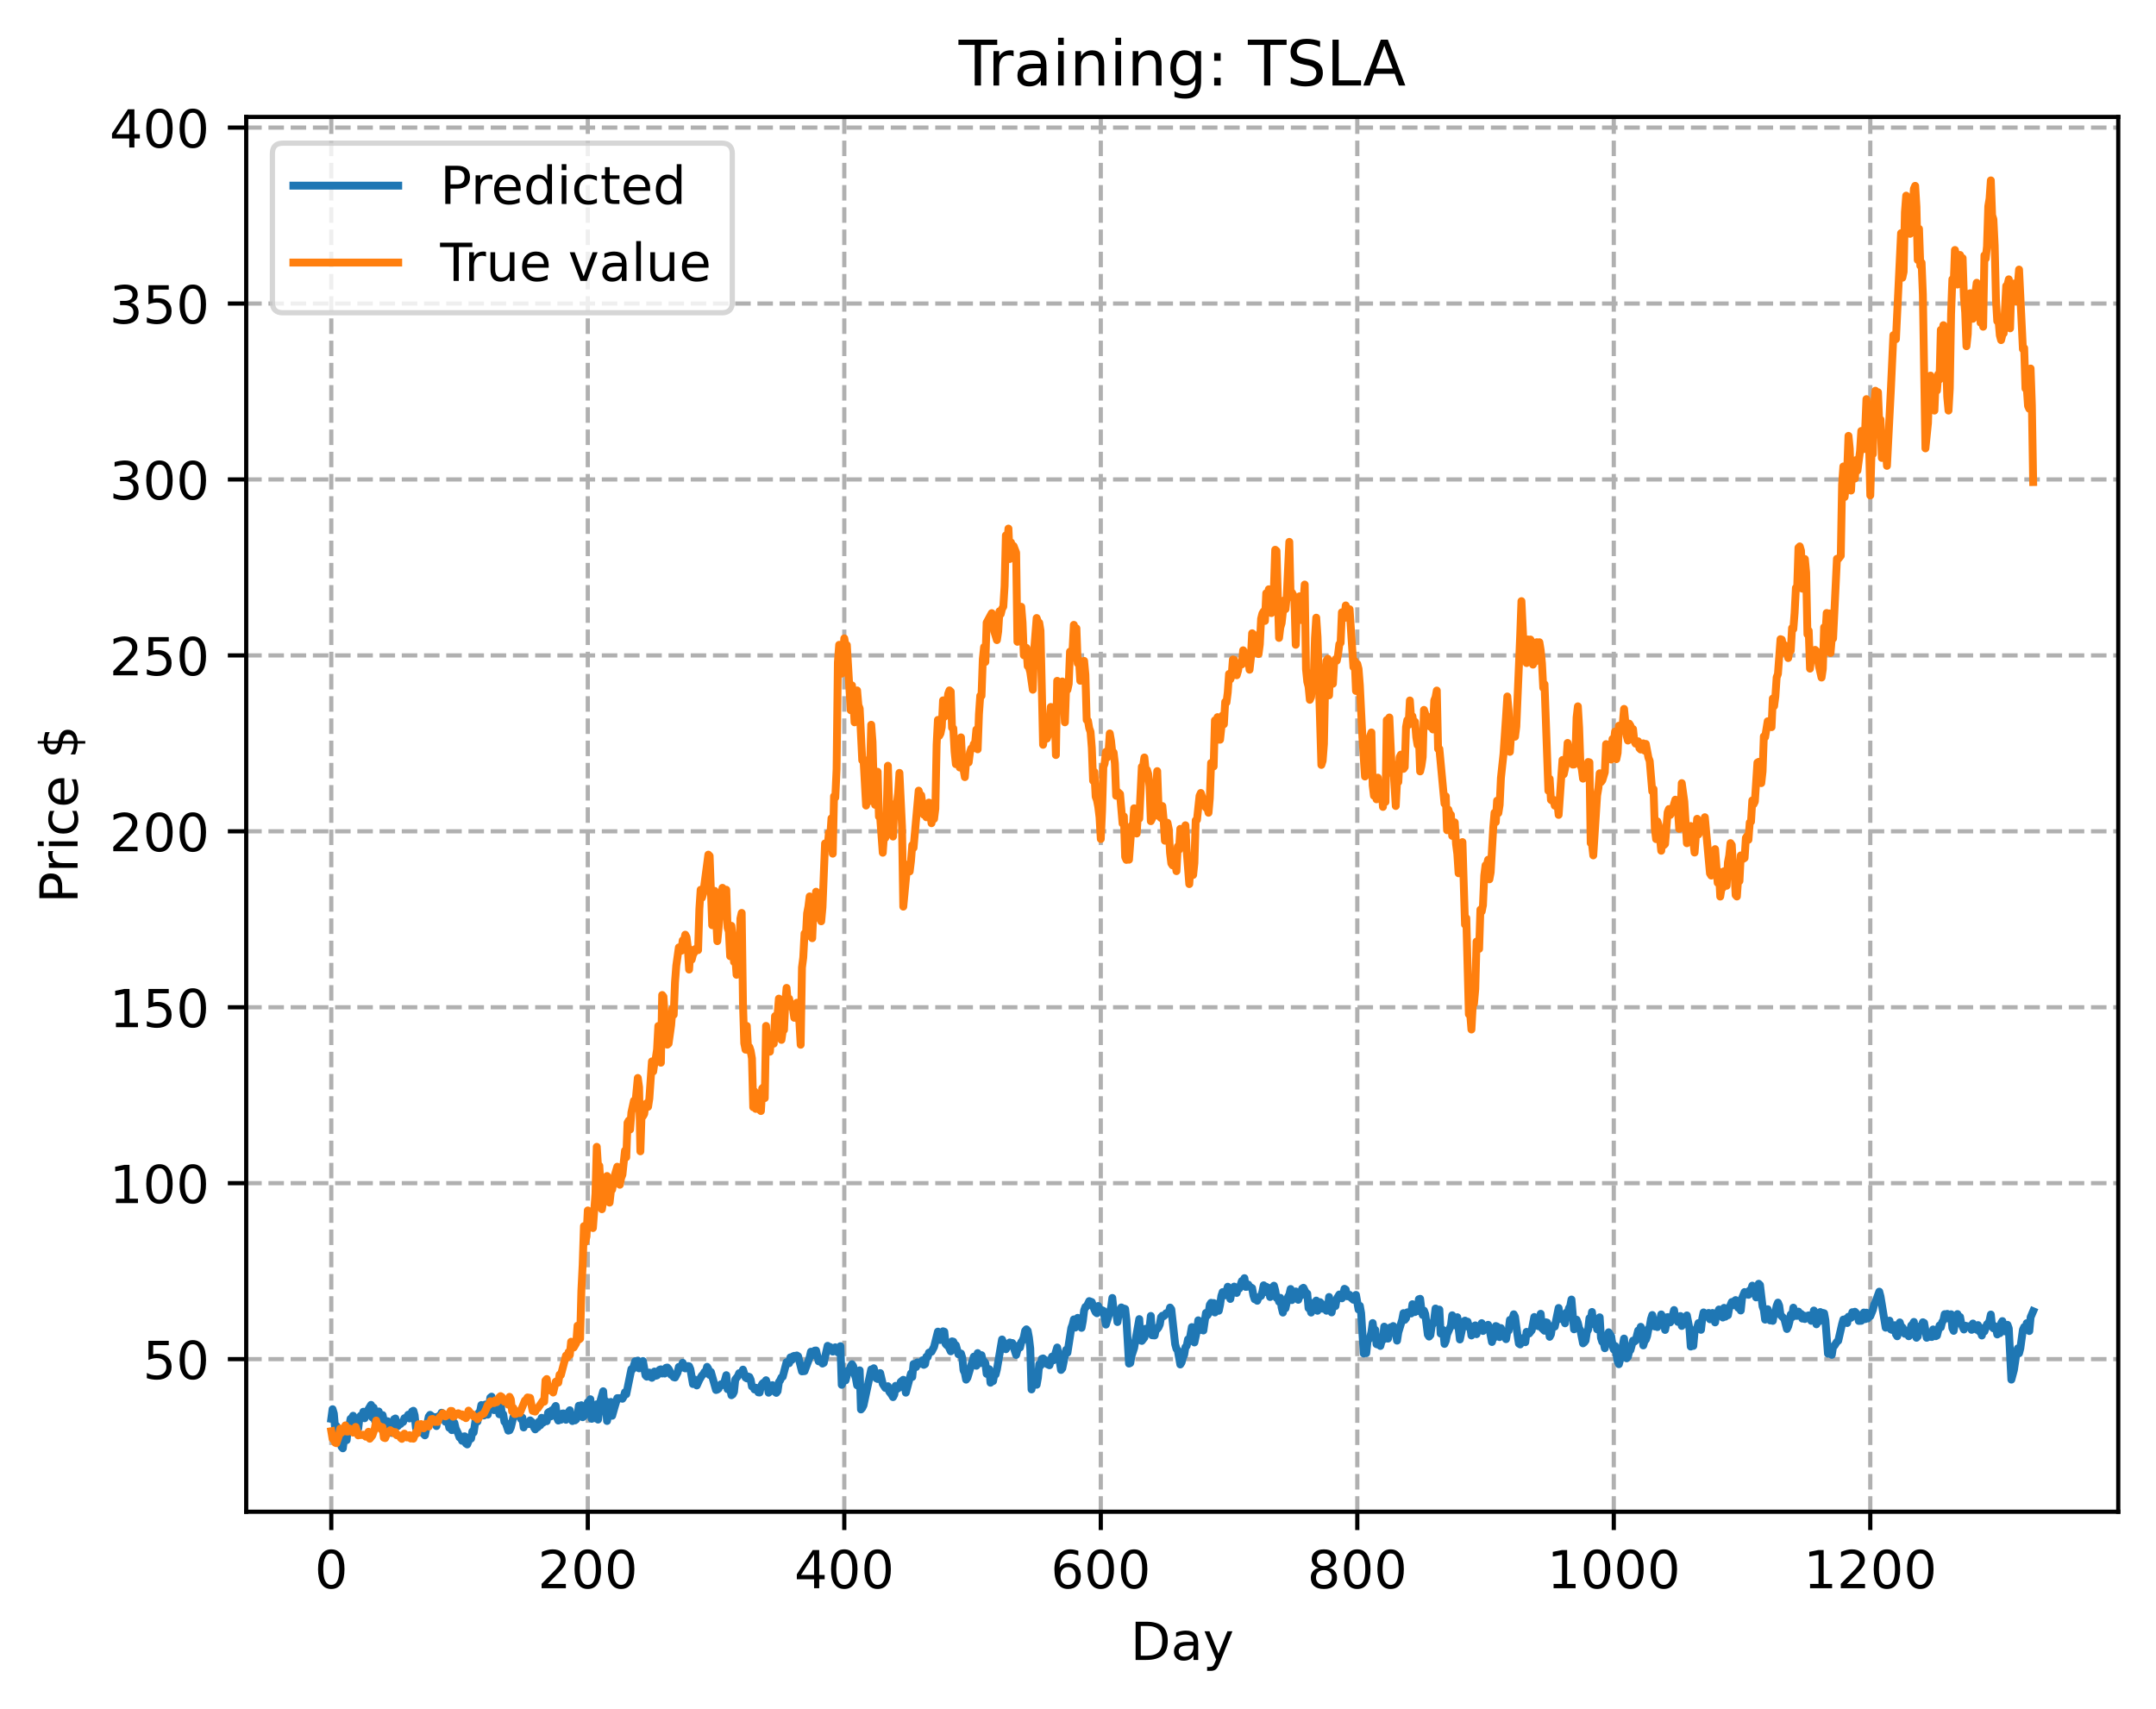 <?xml version="1.0" encoding="utf-8" standalone="no"?>
<!DOCTYPE svg PUBLIC "-//W3C//DTD SVG 1.1//EN"
  "http://www.w3.org/Graphics/SVG/1.1/DTD/svg11.dtd">
<!-- Created with matplotlib (https://matplotlib.org/) -->
<svg height="325.986pt" version="1.1" viewBox="0 0 411.286 325.986" width="411.286pt" xmlns="http://www.w3.org/2000/svg" xmlns:xlink="http://www.w3.org/1999/xlink">
 <defs>
  <style type="text/css">
*{stroke-linecap:butt;stroke-linejoin:round;}
  </style>
 </defs>
 <g id="figure_1">
  <g id="patch_1">
   <path d="M 0 325.986 
L 411.286 325.986 
L 411.286 0 
L 0 0 
z
" style="fill:#ffffff;"/>
  </g>
  <g id="axes_1">
   <g id="patch_2">
    <path d="M 46.966 288.43 
L 404.086 288.43 
L 404.086 22.318 
L 46.966 22.318 
z
" style="fill:#ffffff;"/>
   </g>
   <g id="matplotlib.axis_1">
    <g id="xtick_1">
     <g id="line2d_1">
      <path clip-path="url(#p0f5f5fecae)" d="M 63.198 288.43 
L 63.198 22.318 
" style="fill:none;stroke:#b0b0b0;stroke-dasharray:2.96,1.28;stroke-dashoffset:0;stroke-width:0.8;"/>
     </g>
     <g id="line2d_2">
      <defs>
       <path d="M 0 0 
L 0 3.5 
" id="m6fb4ab9f4b" style="stroke:#000000;stroke-width:0.8;"/>
      </defs>
      <g>
       <use style="stroke:#000000;stroke-width:0.8;" x="63.198" xlink:href="#m6fb4ab9f4b" y="288.43"/>
      </g>
     </g>
     <g id="text_1">
      <!-- 0 -->
      <defs>
       <path d="M 31.781 66.406 
Q 24.172 66.406 20.328 58.906 
Q 16.5 51.422 16.5 36.375 
Q 16.5 21.391 20.328 13.891 
Q 24.172 6.391 31.781 6.391 
Q 39.453 6.391 43.281 13.891 
Q 47.125 21.391 47.125 36.375 
Q 47.125 51.422 43.281 58.906 
Q 39.453 66.406 31.781 66.406 
z
M 31.781 74.219 
Q 44.047 74.219 50.516 64.516 
Q 56.984 54.828 56.984 36.375 
Q 56.984 17.969 50.516 8.266 
Q 44.047 -1.422 31.781 -1.422 
Q 19.531 -1.422 13.062 8.266 
Q 6.594 17.969 6.594 36.375 
Q 6.594 54.828 13.062 64.516 
Q 19.531 74.219 31.781 74.219 
z
" id="DejaVuSans-48"/>
      </defs>
      <g transform="translate(60.017 303.029)scale(0.1 -0.1)">
       <use xlink:href="#DejaVuSans-48"/>
      </g>
     </g>
    </g>
    <g id="xtick_2">
     <g id="line2d_3">
      <path clip-path="url(#p0f5f5fecae)" d="M 112.129 288.43 
L 112.129 22.318 
" style="fill:none;stroke:#b0b0b0;stroke-dasharray:2.96,1.28;stroke-dashoffset:0;stroke-width:0.8;"/>
     </g>
     <g id="line2d_4">
      <g>
       <use style="stroke:#000000;stroke-width:0.8;" x="112.129" xlink:href="#m6fb4ab9f4b" y="288.43"/>
      </g>
     </g>
     <g id="text_2">
      <!-- 200 -->
      <defs>
       <path d="M 19.188 8.297 
L 53.609 8.297 
L 53.609 0 
L 7.328 0 
L 7.328 8.297 
Q 12.938 14.109 22.625 23.891 
Q 32.328 33.688 34.812 36.531 
Q 39.547 41.844 41.422 45.531 
Q 43.312 49.219 43.312 52.781 
Q 43.312 58.594 39.234 62.25 
Q 35.156 65.922 28.609 65.922 
Q 23.969 65.922 18.812 64.312 
Q 13.672 62.703 7.812 59.422 
L 7.812 69.391 
Q 13.766 71.781 18.938 73 
Q 24.125 74.219 28.422 74.219 
Q 39.75 74.219 46.484 68.547 
Q 53.219 62.891 53.219 53.422 
Q 53.219 48.922 51.531 44.891 
Q 49.859 40.875 45.406 35.406 
Q 44.188 33.984 37.641 27.219 
Q 31.109 20.453 19.188 8.297 
z
" id="DejaVuSans-50"/>
      </defs>
      <g transform="translate(102.585 303.029)scale(0.1 -0.1)">
       <use xlink:href="#DejaVuSans-50"/>
       <use x="63.623" xlink:href="#DejaVuSans-48"/>
       <use x="127.246" xlink:href="#DejaVuSans-48"/>
      </g>
     </g>
    </g>
    <g id="xtick_3">
     <g id="line2d_5">
      <path clip-path="url(#p0f5f5fecae)" d="M 161.06 288.43 
L 161.06 22.318 
" style="fill:none;stroke:#b0b0b0;stroke-dasharray:2.96,1.28;stroke-dashoffset:0;stroke-width:0.8;"/>
     </g>
     <g id="line2d_6">
      <g>
       <use style="stroke:#000000;stroke-width:0.8;" x="161.06" xlink:href="#m6fb4ab9f4b" y="288.43"/>
      </g>
     </g>
     <g id="text_3">
      <!-- 400 -->
      <defs>
       <path d="M 37.797 64.312 
L 12.891 25.391 
L 37.797 25.391 
z
M 35.203 72.906 
L 47.609 72.906 
L 47.609 25.391 
L 58.016 25.391 
L 58.016 17.188 
L 47.609 17.188 
L 47.609 0 
L 37.797 0 
L 37.797 17.188 
L 4.891 17.188 
L 4.891 26.703 
z
" id="DejaVuSans-52"/>
      </defs>
      <g transform="translate(151.516 303.029)scale(0.1 -0.1)">
       <use xlink:href="#DejaVuSans-52"/>
       <use x="63.623" xlink:href="#DejaVuSans-48"/>
       <use x="127.246" xlink:href="#DejaVuSans-48"/>
      </g>
     </g>
    </g>
    <g id="xtick_4">
     <g id="line2d_7">
      <path clip-path="url(#p0f5f5fecae)" d="M 209.99 288.43 
L 209.99 22.318 
" style="fill:none;stroke:#b0b0b0;stroke-dasharray:2.96,1.28;stroke-dashoffset:0;stroke-width:0.8;"/>
     </g>
     <g id="line2d_8">
      <g>
       <use style="stroke:#000000;stroke-width:0.8;" x="209.99" xlink:href="#m6fb4ab9f4b" y="288.43"/>
      </g>
     </g>
     <g id="text_4">
      <!-- 600 -->
      <defs>
       <path d="M 33.016 40.375 
Q 26.375 40.375 22.484 35.828 
Q 18.609 31.297 18.609 23.391 
Q 18.609 15.531 22.484 10.953 
Q 26.375 6.391 33.016 6.391 
Q 39.656 6.391 43.531 10.953 
Q 47.406 15.531 47.406 23.391 
Q 47.406 31.297 43.531 35.828 
Q 39.656 40.375 33.016 40.375 
z
M 52.594 71.297 
L 52.594 62.312 
Q 48.875 64.062 45.094 64.984 
Q 41.312 65.922 37.594 65.922 
Q 27.828 65.922 22.672 59.328 
Q 17.531 52.734 16.797 39.406 
Q 19.672 43.656 24.016 45.922 
Q 28.375 48.188 33.594 48.188 
Q 44.578 48.188 50.953 41.516 
Q 57.328 34.859 57.328 23.391 
Q 57.328 12.156 50.688 5.359 
Q 44.047 -1.422 33.016 -1.422 
Q 20.359 -1.422 13.672 8.266 
Q 6.984 17.969 6.984 36.375 
Q 6.984 53.656 15.188 63.938 
Q 23.391 74.219 37.203 74.219 
Q 40.922 74.219 44.703 73.484 
Q 48.484 72.75 52.594 71.297 
z
" id="DejaVuSans-54"/>
      </defs>
      <g transform="translate(200.446 303.029)scale(0.1 -0.1)">
       <use xlink:href="#DejaVuSans-54"/>
       <use x="63.623" xlink:href="#DejaVuSans-48"/>
       <use x="127.246" xlink:href="#DejaVuSans-48"/>
      </g>
     </g>
    </g>
    <g id="xtick_5">
     <g id="line2d_9">
      <path clip-path="url(#p0f5f5fecae)" d="M 258.921 288.43 
L 258.921 22.318 
" style="fill:none;stroke:#b0b0b0;stroke-dasharray:2.96,1.28;stroke-dashoffset:0;stroke-width:0.8;"/>
     </g>
     <g id="line2d_10">
      <g>
       <use style="stroke:#000000;stroke-width:0.8;" x="258.921" xlink:href="#m6fb4ab9f4b" y="288.43"/>
      </g>
     </g>
     <g id="text_5">
      <!-- 800 -->
      <defs>
       <path d="M 31.781 34.625 
Q 24.75 34.625 20.719 30.859 
Q 16.703 27.094 16.703 20.516 
Q 16.703 13.922 20.719 10.156 
Q 24.75 6.391 31.781 6.391 
Q 38.812 6.391 42.859 10.172 
Q 46.922 13.969 46.922 20.516 
Q 46.922 27.094 42.891 30.859 
Q 38.875 34.625 31.781 34.625 
z
M 21.922 38.812 
Q 15.578 40.375 12.031 44.719 
Q 8.5 49.078 8.5 55.328 
Q 8.5 64.062 14.719 69.141 
Q 20.953 74.219 31.781 74.219 
Q 42.672 74.219 48.875 69.141 
Q 55.078 64.062 55.078 55.328 
Q 55.078 49.078 51.531 44.719 
Q 48 40.375 41.703 38.812 
Q 48.828 37.156 52.797 32.312 
Q 56.781 27.484 56.781 20.516 
Q 56.781 9.906 50.312 4.234 
Q 43.844 -1.422 31.781 -1.422 
Q 19.734 -1.422 13.25 4.234 
Q 6.781 9.906 6.781 20.516 
Q 6.781 27.484 10.781 32.312 
Q 14.797 37.156 21.922 38.812 
z
M 18.312 54.391 
Q 18.312 48.734 21.844 45.562 
Q 25.391 42.391 31.781 42.391 
Q 38.141 42.391 41.719 45.562 
Q 45.312 48.734 45.312 54.391 
Q 45.312 60.062 41.719 63.234 
Q 38.141 66.406 31.781 66.406 
Q 25.391 66.406 21.844 63.234 
Q 18.312 60.062 18.312 54.391 
z
" id="DejaVuSans-56"/>
      </defs>
      <g transform="translate(249.377 303.029)scale(0.1 -0.1)">
       <use xlink:href="#DejaVuSans-56"/>
       <use x="63.623" xlink:href="#DejaVuSans-48"/>
       <use x="127.246" xlink:href="#DejaVuSans-48"/>
      </g>
     </g>
    </g>
    <g id="xtick_6">
     <g id="line2d_11">
      <path clip-path="url(#p0f5f5fecae)" d="M 307.851 288.43 
L 307.851 22.318 
" style="fill:none;stroke:#b0b0b0;stroke-dasharray:2.96,1.28;stroke-dashoffset:0;stroke-width:0.8;"/>
     </g>
     <g id="line2d_12">
      <g>
       <use style="stroke:#000000;stroke-width:0.8;" x="307.851" xlink:href="#m6fb4ab9f4b" y="288.43"/>
      </g>
     </g>
     <g id="text_6">
      <!-- 1000 -->
      <defs>
       <path d="M 12.406 8.297 
L 28.516 8.297 
L 28.516 63.922 
L 10.984 60.406 
L 10.984 69.391 
L 28.422 72.906 
L 38.281 72.906 
L 38.281 8.297 
L 54.391 8.297 
L 54.391 0 
L 12.406 0 
z
" id="DejaVuSans-49"/>
      </defs>
      <g transform="translate(295.126 303.029)scale(0.1 -0.1)">
       <use xlink:href="#DejaVuSans-49"/>
       <use x="63.623" xlink:href="#DejaVuSans-48"/>
       <use x="127.246" xlink:href="#DejaVuSans-48"/>
       <use x="190.869" xlink:href="#DejaVuSans-48"/>
      </g>
     </g>
    </g>
    <g id="xtick_7">
     <g id="line2d_13">
      <path clip-path="url(#p0f5f5fecae)" d="M 356.782 288.43 
L 356.782 22.318 
" style="fill:none;stroke:#b0b0b0;stroke-dasharray:2.96,1.28;stroke-dashoffset:0;stroke-width:0.8;"/>
     </g>
     <g id="line2d_14">
      <g>
       <use style="stroke:#000000;stroke-width:0.8;" x="356.782" xlink:href="#m6fb4ab9f4b" y="288.43"/>
      </g>
     </g>
     <g id="text_7">
      <!-- 1200 -->
      <g transform="translate(344.057 303.029)scale(0.1 -0.1)">
       <use xlink:href="#DejaVuSans-49"/>
       <use x="63.623" xlink:href="#DejaVuSans-50"/>
       <use x="127.246" xlink:href="#DejaVuSans-48"/>
       <use x="190.869" xlink:href="#DejaVuSans-48"/>
      </g>
     </g>
    </g>
    <g id="text_8">
     <!-- Day -->
     <defs>
      <path d="M 19.672 64.797 
L 19.672 8.109 
L 31.594 8.109 
Q 46.688 8.109 53.688 14.938 
Q 60.688 21.781 60.688 36.531 
Q 60.688 51.172 53.688 57.984 
Q 46.688 64.797 31.594 64.797 
z
M 9.812 72.906 
L 30.078 72.906 
Q 51.266 72.906 61.172 64.094 
Q 71.094 55.281 71.094 36.531 
Q 71.094 17.672 61.125 8.828 
Q 51.172 0 30.078 0 
L 9.812 0 
z
" id="DejaVuSans-68"/>
      <path d="M 34.281 27.484 
Q 23.391 27.484 19.188 25 
Q 14.984 22.516 14.984 16.5 
Q 14.984 11.719 18.141 8.906 
Q 21.297 6.109 26.703 6.109 
Q 34.188 6.109 38.703 11.406 
Q 43.219 16.703 43.219 25.484 
L 43.219 27.484 
z
M 52.203 31.203 
L 52.203 0 
L 43.219 0 
L 43.219 8.297 
Q 40.141 3.328 35.547 0.953 
Q 30.953 -1.422 24.312 -1.422 
Q 15.922 -1.422 10.953 3.297 
Q 6 8.016 6 15.922 
Q 6 25.141 12.172 29.828 
Q 18.359 34.516 30.609 34.516 
L 43.219 34.516 
L 43.219 35.406 
Q 43.219 41.609 39.141 45 
Q 35.062 48.391 27.688 48.391 
Q 23 48.391 18.547 47.266 
Q 14.109 46.141 10.016 43.891 
L 10.016 52.203 
Q 14.938 54.109 19.578 55.047 
Q 24.219 56 28.609 56 
Q 40.484 56 46.344 49.844 
Q 52.203 43.703 52.203 31.203 
z
" id="DejaVuSans-97"/>
      <path d="M 32.172 -5.078 
Q 28.375 -14.844 24.75 -17.812 
Q 21.141 -20.797 15.094 -20.797 
L 7.906 -20.797 
L 7.906 -13.281 
L 13.188 -13.281 
Q 16.891 -13.281 18.938 -11.516 
Q 21 -9.766 23.484 -3.219 
L 25.094 0.875 
L 2.984 54.688 
L 12.5 54.688 
L 29.594 11.922 
L 46.688 54.688 
L 56.203 54.688 
z
" id="DejaVuSans-121"/>
     </defs>
     <g transform="translate(215.652 316.707)scale(0.1 -0.1)">
      <use xlink:href="#DejaVuSans-68"/>
      <use x="77.002" xlink:href="#DejaVuSans-97"/>
      <use x="138.281" xlink:href="#DejaVuSans-121"/>
     </g>
    </g>
   </g>
   <g id="matplotlib.axis_2">
    <g id="ytick_1">
     <g id="line2d_15">
      <path clip-path="url(#p0f5f5fecae)" d="M 46.966 259.309 
L 404.086 259.309 
" style="fill:none;stroke:#b0b0b0;stroke-dasharray:2.96,1.28;stroke-dashoffset:0;stroke-width:0.8;"/>
     </g>
     <g id="line2d_16">
      <defs>
       <path d="M 0 0 
L -3.5 0 
" id="m63c151a9f8" style="stroke:#000000;stroke-width:0.8;"/>
      </defs>
      <g>
       <use style="stroke:#000000;stroke-width:0.8;" x="46.966" xlink:href="#m63c151a9f8" y="259.309"/>
      </g>
     </g>
     <g id="text_9">
      <!-- 50 -->
      <defs>
       <path d="M 10.797 72.906 
L 49.516 72.906 
L 49.516 64.594 
L 19.828 64.594 
L 19.828 46.734 
Q 21.969 47.469 24.109 47.828 
Q 26.266 48.188 28.422 48.188 
Q 40.625 48.188 47.75 41.5 
Q 54.891 34.812 54.891 23.391 
Q 54.891 11.625 47.562 5.094 
Q 40.234 -1.422 26.906 -1.422 
Q 22.312 -1.422 17.547 -0.641 
Q 12.797 0.141 7.719 1.703 
L 7.719 11.625 
Q 12.109 9.234 16.797 8.062 
Q 21.484 6.891 26.703 6.891 
Q 35.156 6.891 40.078 11.328 
Q 45.016 15.766 45.016 23.391 
Q 45.016 31 40.078 35.438 
Q 35.156 39.891 26.703 39.891 
Q 22.75 39.891 18.812 39.016 
Q 14.891 38.141 10.797 36.281 
z
" id="DejaVuSans-53"/>
      </defs>
      <g transform="translate(27.241 263.108)scale(0.1 -0.1)">
       <use xlink:href="#DejaVuSans-53"/>
       <use x="63.623" xlink:href="#DejaVuSans-48"/>
      </g>
     </g>
    </g>
    <g id="ytick_2">
     <g id="line2d_17">
      <path clip-path="url(#p0f5f5fecae)" d="M 46.966 225.743 
L 404.086 225.743 
" style="fill:none;stroke:#b0b0b0;stroke-dasharray:2.96,1.28;stroke-dashoffset:0;stroke-width:0.8;"/>
     </g>
     <g id="line2d_18">
      <g>
       <use style="stroke:#000000;stroke-width:0.8;" x="46.966" xlink:href="#m63c151a9f8" y="225.743"/>
      </g>
     </g>
     <g id="text_10">
      <!-- 100 -->
      <g transform="translate(20.878 229.542)scale(0.1 -0.1)">
       <use xlink:href="#DejaVuSans-49"/>
       <use x="63.623" xlink:href="#DejaVuSans-48"/>
       <use x="127.246" xlink:href="#DejaVuSans-48"/>
      </g>
     </g>
    </g>
    <g id="ytick_3">
     <g id="line2d_19">
      <path clip-path="url(#p0f5f5fecae)" d="M 46.966 192.176 
L 404.086 192.176 
" style="fill:none;stroke:#b0b0b0;stroke-dasharray:2.96,1.28;stroke-dashoffset:0;stroke-width:0.8;"/>
     </g>
     <g id="line2d_20">
      <g>
       <use style="stroke:#000000;stroke-width:0.8;" x="46.966" xlink:href="#m63c151a9f8" y="192.176"/>
      </g>
     </g>
     <g id="text_11">
      <!-- 150 -->
      <g transform="translate(20.878 195.975)scale(0.1 -0.1)">
       <use xlink:href="#DejaVuSans-49"/>
       <use x="63.623" xlink:href="#DejaVuSans-53"/>
       <use x="127.246" xlink:href="#DejaVuSans-48"/>
      </g>
     </g>
    </g>
    <g id="ytick_4">
     <g id="line2d_21">
      <path clip-path="url(#p0f5f5fecae)" d="M 46.966 158.61 
L 404.086 158.61 
" style="fill:none;stroke:#b0b0b0;stroke-dasharray:2.96,1.28;stroke-dashoffset:0;stroke-width:0.8;"/>
     </g>
     <g id="line2d_22">
      <g>
       <use style="stroke:#000000;stroke-width:0.8;" x="46.966" xlink:href="#m63c151a9f8" y="158.61"/>
      </g>
     </g>
     <g id="text_12">
      <!-- 200 -->
      <g transform="translate(20.878 162.409)scale(0.1 -0.1)">
       <use xlink:href="#DejaVuSans-50"/>
       <use x="63.623" xlink:href="#DejaVuSans-48"/>
       <use x="127.246" xlink:href="#DejaVuSans-48"/>
      </g>
     </g>
    </g>
    <g id="ytick_5">
     <g id="line2d_23">
      <path clip-path="url(#p0f5f5fecae)" d="M 46.966 125.043 
L 404.086 125.043 
" style="fill:none;stroke:#b0b0b0;stroke-dasharray:2.96,1.28;stroke-dashoffset:0;stroke-width:0.8;"/>
     </g>
     <g id="line2d_24">
      <g>
       <use style="stroke:#000000;stroke-width:0.8;" x="46.966" xlink:href="#m63c151a9f8" y="125.043"/>
      </g>
     </g>
     <g id="text_13">
      <!-- 250 -->
      <g transform="translate(20.878 128.843)scale(0.1 -0.1)">
       <use xlink:href="#DejaVuSans-50"/>
       <use x="63.623" xlink:href="#DejaVuSans-53"/>
       <use x="127.246" xlink:href="#DejaVuSans-48"/>
      </g>
     </g>
    </g>
    <g id="ytick_6">
     <g id="line2d_25">
      <path clip-path="url(#p0f5f5fecae)" d="M 46.966 91.477 
L 404.086 91.477 
" style="fill:none;stroke:#b0b0b0;stroke-dasharray:2.96,1.28;stroke-dashoffset:0;stroke-width:0.8;"/>
     </g>
     <g id="line2d_26">
      <g>
       <use style="stroke:#000000;stroke-width:0.8;" x="46.966" xlink:href="#m63c151a9f8" y="91.477"/>
      </g>
     </g>
     <g id="text_14">
      <!-- 300 -->
      <defs>
       <path d="M 40.578 39.312 
Q 47.656 37.797 51.625 33 
Q 55.609 28.219 55.609 21.188 
Q 55.609 10.406 48.188 4.484 
Q 40.766 -1.422 27.094 -1.422 
Q 22.516 -1.422 17.656 -0.516 
Q 12.797 0.391 7.625 2.203 
L 7.625 11.719 
Q 11.719 9.328 16.594 8.109 
Q 21.484 6.891 26.812 6.891 
Q 36.078 6.891 40.938 10.547 
Q 45.797 14.203 45.797 21.188 
Q 45.797 27.641 41.281 31.266 
Q 36.766 34.906 28.719 34.906 
L 20.219 34.906 
L 20.219 43.016 
L 29.109 43.016 
Q 36.375 43.016 40.234 45.922 
Q 44.094 48.828 44.094 54.297 
Q 44.094 59.906 40.109 62.906 
Q 36.141 65.922 28.719 65.922 
Q 24.656 65.922 20.016 65.031 
Q 15.375 64.156 9.812 62.312 
L 9.812 71.094 
Q 15.438 72.656 20.344 73.438 
Q 25.25 74.219 29.594 74.219 
Q 40.828 74.219 47.359 69.109 
Q 53.906 64.016 53.906 55.328 
Q 53.906 49.266 50.438 45.094 
Q 46.969 40.922 40.578 39.312 
z
" id="DejaVuSans-51"/>
      </defs>
      <g transform="translate(20.878 95.276)scale(0.1 -0.1)">
       <use xlink:href="#DejaVuSans-51"/>
       <use x="63.623" xlink:href="#DejaVuSans-48"/>
       <use x="127.246" xlink:href="#DejaVuSans-48"/>
      </g>
     </g>
    </g>
    <g id="ytick_7">
     <g id="line2d_27">
      <path clip-path="url(#p0f5f5fecae)" d="M 46.966 57.911 
L 404.086 57.911 
" style="fill:none;stroke:#b0b0b0;stroke-dasharray:2.96,1.28;stroke-dashoffset:0;stroke-width:0.8;"/>
     </g>
     <g id="line2d_28">
      <g>
       <use style="stroke:#000000;stroke-width:0.8;" x="46.966" xlink:href="#m63c151a9f8" y="57.911"/>
      </g>
     </g>
     <g id="text_15">
      <!-- 350 -->
      <g transform="translate(20.878 61.71)scale(0.1 -0.1)">
       <use xlink:href="#DejaVuSans-51"/>
       <use x="63.623" xlink:href="#DejaVuSans-53"/>
       <use x="127.246" xlink:href="#DejaVuSans-48"/>
      </g>
     </g>
    </g>
    <g id="ytick_8">
     <g id="line2d_29">
      <path clip-path="url(#p0f5f5fecae)" d="M 46.966 24.344 
L 404.086 24.344 
" style="fill:none;stroke:#b0b0b0;stroke-dasharray:2.96,1.28;stroke-dashoffset:0;stroke-width:0.8;"/>
     </g>
     <g id="line2d_30">
      <g>
       <use style="stroke:#000000;stroke-width:0.8;" x="46.966" xlink:href="#m63c151a9f8" y="24.344"/>
      </g>
     </g>
     <g id="text_16">
      <!-- 400 -->
      <g transform="translate(20.878 28.143)scale(0.1 -0.1)">
       <use xlink:href="#DejaVuSans-52"/>
       <use x="63.623" xlink:href="#DejaVuSans-48"/>
       <use x="127.246" xlink:href="#DejaVuSans-48"/>
      </g>
     </g>
    </g>
    <g id="text_17">
     <!-- Price $ -->
     <defs>
      <path d="M 19.672 64.797 
L 19.672 37.406 
L 32.078 37.406 
Q 38.969 37.406 42.719 40.969 
Q 46.484 44.531 46.484 51.125 
Q 46.484 57.672 42.719 61.234 
Q 38.969 64.797 32.078 64.797 
z
M 9.812 72.906 
L 32.078 72.906 
Q 44.344 72.906 50.609 67.359 
Q 56.891 61.812 56.891 51.125 
Q 56.891 40.328 50.609 34.812 
Q 44.344 29.297 32.078 29.297 
L 19.672 29.297 
L 19.672 0 
L 9.812 0 
z
" id="DejaVuSans-80"/>
      <path d="M 41.109 46.297 
Q 39.594 47.172 37.812 47.578 
Q 36.031 48 33.891 48 
Q 26.266 48 22.188 43.047 
Q 18.109 38.094 18.109 28.812 
L 18.109 0 
L 9.078 0 
L 9.078 54.688 
L 18.109 54.688 
L 18.109 46.188 
Q 20.953 51.172 25.484 53.578 
Q 30.031 56 36.531 56 
Q 37.453 56 38.578 55.875 
Q 39.703 55.766 41.062 55.516 
z
" id="DejaVuSans-114"/>
      <path d="M 9.422 54.688 
L 18.406 54.688 
L 18.406 0 
L 9.422 0 
z
M 9.422 75.984 
L 18.406 75.984 
L 18.406 64.594 
L 9.422 64.594 
z
" id="DejaVuSans-105"/>
      <path d="M 48.781 52.594 
L 48.781 44.188 
Q 44.969 46.297 41.141 47.344 
Q 37.312 48.391 33.406 48.391 
Q 24.656 48.391 19.812 42.844 
Q 14.984 37.312 14.984 27.297 
Q 14.984 17.281 19.812 11.734 
Q 24.656 6.203 33.406 6.203 
Q 37.312 6.203 41.141 7.25 
Q 44.969 8.297 48.781 10.406 
L 48.781 2.094 
Q 45.016 0.344 40.984 -0.531 
Q 36.969 -1.422 32.422 -1.422 
Q 20.062 -1.422 12.781 6.344 
Q 5.516 14.109 5.516 27.297 
Q 5.516 40.672 12.859 48.328 
Q 20.219 56 33.016 56 
Q 37.156 56 41.109 55.141 
Q 45.062 54.297 48.781 52.594 
z
" id="DejaVuSans-99"/>
      <path d="M 56.203 29.594 
L 56.203 25.203 
L 14.891 25.203 
Q 15.484 15.922 20.484 11.062 
Q 25.484 6.203 34.422 6.203 
Q 39.594 6.203 44.453 7.469 
Q 49.312 8.734 54.109 11.281 
L 54.109 2.781 
Q 49.266 0.734 44.188 -0.344 
Q 39.109 -1.422 33.891 -1.422 
Q 20.797 -1.422 13.156 6.188 
Q 5.516 13.812 5.516 26.812 
Q 5.516 40.234 12.766 48.109 
Q 20.016 56 32.328 56 
Q 43.359 56 49.781 48.891 
Q 56.203 41.797 56.203 29.594 
z
M 47.219 32.234 
Q 47.125 39.594 43.094 43.984 
Q 39.062 48.391 32.422 48.391 
Q 24.906 48.391 20.391 44.141 
Q 15.875 39.891 15.188 32.172 
z
" id="DejaVuSans-101"/>
      <path id="DejaVuSans-32"/>
      <path d="M 33.797 -14.703 
L 28.906 -14.703 
L 28.859 0 
Q 23.734 0.094 18.609 1.188 
Q 13.484 2.297 8.297 4.5 
L 8.297 13.281 
Q 13.281 10.156 18.375 8.562 
Q 23.484 6.984 28.906 6.938 
L 28.906 29.203 
Q 18.109 30.953 13.203 35.156 
Q 8.297 39.359 8.297 46.688 
Q 8.297 54.641 13.625 59.219 
Q 18.953 63.812 28.906 64.5 
L 28.906 75.984 
L 33.797 75.984 
L 33.797 64.656 
Q 38.328 64.453 42.578 63.688 
Q 46.828 62.938 50.875 61.625 
L 50.875 53.078 
Q 46.828 55.125 42.547 56.25 
Q 38.281 57.375 33.797 57.562 
L 33.797 36.719 
Q 44.875 35.016 50.094 30.609 
Q 55.328 26.219 55.328 18.609 
Q 55.328 10.359 49.781 5.594 
Q 44.234 0.828 33.797 0.094 
z
M 28.906 37.594 
L 28.906 57.625 
Q 23.25 56.984 20.266 54.391 
Q 17.281 51.812 17.281 47.516 
Q 17.281 43.312 20.031 40.969 
Q 22.797 38.625 28.906 37.594 
z
M 33.797 28.219 
L 33.797 7.078 
Q 39.984 7.906 43.141 10.594 
Q 46.297 13.281 46.297 17.672 
Q 46.297 21.969 43.281 24.5 
Q 40.281 27.047 33.797 28.219 
z
" id="DejaVuSans-36"/>
     </defs>
     <g transform="translate(14.798 172.342)rotate(-90)scale(0.1 -0.1)">
      <use xlink:href="#DejaVuSans-80"/>
      <use x="58.553" xlink:href="#DejaVuSans-114"/>
      <use x="99.666" xlink:href="#DejaVuSans-105"/>
      <use x="127.449" xlink:href="#DejaVuSans-99"/>
      <use x="182.43" xlink:href="#DejaVuSans-101"/>
      <use x="243.953" xlink:href="#DejaVuSans-32"/>
      <use x="275.74" xlink:href="#DejaVuSans-36"/>
     </g>
    </g>
   </g>
   <g id="line2d_31">
    <path clip-path="url(#p0f5f5fecae)" d="M 63.198 270.688 
L 63.443 268.867 
L 63.688 269.708 
L 63.932 272.513 
L 64.177 272.048 
L 64.422 272.57 
L 65.156 276.049 
L 65.4 276.334 
L 65.645 274.455 
L 65.89 274.864 
L 66.134 274.776 
L 66.379 272.06 
L 66.623 272.151 
L 66.868 270.703 
L 67.113 270.556 
L 67.357 270.117 
L 67.847 272.409 
L 68.091 272.677 
L 68.336 272.546 
L 68.581 270.385 
L 68.825 270.097 
L 69.07 270.391 
L 69.315 269.347 
L 69.559 270.594 
L 69.804 269.329 
L 70.049 269.271 
L 70.783 268.043 
L 71.027 270.445 
L 71.272 268.561 
L 71.517 271.055 
L 71.761 269.266 
L 72.006 270.712 
L 72.251 269.295 
L 72.495 271.446 
L 72.74 271.075 
L 72.984 269.981 
L 73.229 271.126 
L 73.474 271.091 
L 73.963 271.172 
L 74.452 273.165 
L 74.697 273.392 
L 74.942 272.621 
L 75.186 270.771 
L 75.431 270.638 
L 75.676 272.19 
L 75.92 272.082 
L 76.165 271.763 
L 76.41 271.695 
L 76.654 271.342 
L 76.899 271.308 
L 77.144 270.584 
L 77.388 270.544 
L 77.633 270.324 
L 77.878 269.912 
L 78.122 270.635 
L 78.611 269.29 
L 78.856 269.164 
L 79.101 270.026 
L 79.345 272.455 
L 79.59 272.643 
L 79.835 272.078 
L 80.079 272.777 
L 81.058 273.856 
L 81.792 270.275 
L 82.037 269.941 
L 82.281 270.119 
L 82.526 271.348 
L 82.771 271.274 
L 83.015 270.378 
L 83.26 272.087 
L 83.505 270.498 
L 83.749 270.151 
L 83.994 270.087 
L 84.239 269.538 
L 84.728 270.015 
L 84.972 271.27 
L 85.217 270.065 
L 85.706 272.422 
L 85.951 272.035 
L 86.196 272.868 
L 86.44 271.622 
L 86.685 271.474 
L 86.93 272.549 
L 87.419 273.566 
L 87.664 274.26 
L 87.908 274.338 
L 88.153 274.904 
L 88.398 274.096 
L 88.642 274.035 
L 88.887 275.415 
L 89.132 275.589 
L 89.621 274.37 
L 89.866 274.48 
L 90.11 273.097 
L 90.355 273.314 
L 90.844 270.17 
L 91.089 271.221 
L 91.333 269.533 
L 91.578 269.305 
L 91.823 268.067 
L 92.067 269.666 
L 92.312 270.066 
L 92.557 267.984 
L 92.801 269.496 
L 93.046 269.916 
L 93.535 266.668 
L 93.78 266.472 
L 94.025 268.343 
L 94.269 269.044 
L 94.514 268.486 
L 94.759 268.976 
L 95.003 268.048 
L 95.248 269.834 
L 95.493 267.577 
L 95.737 269.947 
L 95.982 269.812 
L 96.227 271.257 
L 96.471 271.482 
L 96.96 272.959 
L 97.205 272.891 
L 97.45 272.364 
L 97.939 270.336 
L 98.673 269.331 
L 98.918 270.171 
L 99.162 270.161 
L 99.407 270.757 
L 99.652 270.479 
L 99.896 272.354 
L 100.141 271.59 
L 100.875 271.713 
L 101.12 270.999 
L 101.609 271.441 
L 101.854 272.305 
L 102.098 272.718 
L 102.343 272.39 
L 102.587 272.326 
L 102.832 271.207 
L 103.077 271.93 
L 103.321 270.507 
L 103.566 271.471 
L 104.055 270.99 
L 104.3 271.164 
L 104.545 269.537 
L 104.789 269.358 
L 105.034 270.262 
L 105.279 269.069 
L 105.523 269.022 
L 106.013 268.246 
L 106.257 270.503 
L 106.502 271.035 
L 106.747 270.855 
L 106.991 270.889 
L 107.236 269.701 
L 107.481 269.675 
L 107.725 269.932 
L 107.97 270.886 
L 108.459 269.399 
L 108.704 269.068 
L 108.948 270.662 
L 109.193 271.129 
L 109.438 270.121 
L 109.682 271.004 
L 109.927 270.803 
L 110.172 269.964 
L 110.416 268.205 
L 110.661 268.227 
L 110.906 268.107 
L 111.15 270.4 
L 111.395 270.198 
L 111.884 269.115 
L 112.129 267.535 
L 112.374 268.063 
L 112.618 266.964 
L 112.863 270.708 
L 113.108 270.18 
L 113.352 270.593 
L 113.597 269.87 
L 113.842 267.925 
L 114.086 270.852 
L 114.575 267.179 
L 115.065 265.442 
L 115.309 268.563 
L 115.554 267.316 
L 115.799 271.114 
L 116.533 267.476 
L 116.777 270.123 
L 117.267 268.39 
L 117.756 266.753 
L 118.245 266.762 
L 118.735 266.874 
L 118.979 266.456 
L 119.224 265.627 
L 119.469 266.006 
L 120.447 261.216 
L 120.692 261.242 
L 121.181 259.707 
L 121.426 259.773 
L 121.67 259.6 
L 121.915 261.071 
L 122.16 260.359 
L 122.404 260.762 
L 122.649 259.673 
L 123.138 262.409 
L 123.383 262.66 
L 123.872 261.878 
L 124.117 262.717 
L 124.362 262.877 
L 124.606 262.604 
L 124.851 261.677 
L 125.096 262.493 
L 125.34 262.412 
L 125.585 262.17 
L 125.83 261.342 
L 126.074 261.257 
L 126.319 262.057 
L 126.563 261.911 
L 126.808 262.069 
L 127.053 260.972 
L 127.297 260.915 
L 127.542 261.177 
L 127.787 261.623 
L 128.031 262.328 
L 128.276 262.424 
L 128.521 262.759 
L 128.765 262.827 
L 129.255 261.875 
L 129.499 260.791 
L 129.744 261.044 
L 129.989 260.798 
L 130.233 260.01 
L 130.478 260.951 
L 130.723 261.084 
L 131.212 260.637 
L 131.457 260.677 
L 131.701 261.255 
L 132.191 264.069 
L 132.435 263.169 
L 132.68 263.484 
L 132.924 264.338 
L 133.414 263.251 
L 133.903 262.436 
L 134.148 262.216 
L 134.392 261.765 
L 134.637 261.69 
L 134.882 260.786 
L 135.126 261.173 
L 135.371 262.341 
L 135.616 261.762 
L 136.594 265.207 
L 136.839 265.132 
L 137.084 264.94 
L 137.328 264.344 
L 137.573 264.09 
L 137.818 264.274 
L 138.062 264.159 
L 138.551 262.373 
L 138.796 265.058 
L 139.041 264.838 
L 139.285 265.007 
L 139.53 266.202 
L 139.775 266.039 
L 140.019 265.555 
L 140.264 263.196 
L 140.753 262.584 
L 140.998 261.995 
L 141.243 262.062 
L 141.487 261.927 
L 141.732 261.314 
L 142.221 262.831 
L 142.466 262.988 
L 142.711 262.63 
L 142.955 262.72 
L 143.2 263.263 
L 143.445 264.533 
L 143.689 264.625 
L 143.934 265.106 
L 144.178 264.766 
L 144.423 265.079 
L 144.668 265.661 
L 144.912 265.687 
L 145.157 264.525 
L 145.402 264.036 
L 145.646 263.812 
L 145.891 263.801 
L 146.136 263.337 
L 146.38 264.148 
L 146.625 265.724 
L 147.114 264.438 
L 147.359 264.275 
L 147.604 264.75 
L 147.848 265.582 
L 148.093 265.755 
L 148.338 265.426 
L 148.582 263.708 
L 148.827 263.36 
L 149.072 262.812 
L 149.316 262.673 
L 150.05 259.892 
L 150.295 259.83 
L 150.539 260.097 
L 150.784 258.976 
L 151.029 259.493 
L 151.273 258.781 
L 151.518 258.685 
L 151.763 259.053 
L 152.007 258.614 
L 152.252 258.769 
L 152.986 261.651 
L 153.475 261.605 
L 154.209 259.656 
L 154.454 258.971 
L 154.699 257.895 
L 154.943 258.464 
L 155.188 258.554 
L 155.433 257.686 
L 155.677 257.664 
L 156.166 259.729 
L 156.656 259.842 
L 156.9 260.162 
L 157.145 260.027 
L 157.879 256.772 
L 158.124 257.359 
L 158.368 257.004 
L 158.613 257.23 
L 158.858 257.876 
L 159.102 257.572 
L 159.347 257.053 
L 159.836 258.036 
L 160.081 257.789 
L 160.326 256.837 
L 160.57 264.218 
L 161.06 263.14 
L 161.304 263.38 
L 161.794 261.465 
L 162.038 261.699 
L 162.283 260.631 
L 162.527 260.285 
L 162.772 260.676 
L 163.017 262.187 
L 163.261 262.948 
L 163.506 264.31 
L 163.751 264.457 
L 163.995 261.446 
L 164.24 268.919 
L 164.485 268.631 
L 164.729 268.124 
L 166.197 261.277 
L 166.442 261.808 
L 166.687 261.052 
L 167.176 262.982 
L 167.421 263.106 
L 167.665 262.148 
L 167.91 261.972 
L 168.399 264.056 
L 168.888 264.811 
L 169.133 264.816 
L 169.378 264.478 
L 169.622 265.49 
L 170.112 266.136 
L 170.356 266.566 
L 170.601 266.087 
L 170.846 264.409 
L 171.09 265.036 
L 171.58 264.705 
L 171.824 263.655 
L 172.314 263.253 
L 172.558 264.132 
L 172.803 265.717 
L 173.782 262.045 
L 174.026 262.721 
L 174.271 260.236 
L 174.76 260.824 
L 175.005 259.936 
L 175.249 260.209 
L 175.494 260.214 
L 175.739 260.017 
L 175.983 259.533 
L 176.228 260.405 
L 176.473 260.262 
L 176.717 258.853 
L 176.962 258.928 
L 177.207 258.071 
L 177.696 257.904 
L 178.185 256.963 
L 178.919 254.063 
L 179.164 254.532 
L 179.409 255.668 
L 179.653 255.018 
L 179.898 253.997 
L 180.142 254.082 
L 180.387 256.405 
L 180.632 256.674 
L 180.876 256.773 
L 181.366 257.828 
L 181.61 255.922 
L 181.855 255.977 
L 182.1 256.545 
L 182.344 256.646 
L 182.834 258.388 
L 183.078 258.42 
L 183.323 258.244 
L 183.568 259.063 
L 183.812 261.462 
L 184.057 261.954 
L 184.302 263.229 
L 184.546 262.887 
L 185.77 258.833 
L 186.014 259.515 
L 186.259 260.582 
L 186.503 258.161 
L 186.993 260.076 
L 187.237 258.556 
L 187.482 259.624 
L 187.727 259.73 
L 187.971 260.091 
L 188.216 262.128 
L 188.705 261.226 
L 188.95 263.818 
L 189.195 263.403 
L 189.439 263.514 
L 189.684 262.266 
L 189.929 262.246 
L 190.173 261.277 
L 191.152 255.563 
L 191.886 257.424 
L 192.62 256.135 
L 192.864 256.51 
L 193.109 256.237 
L 193.843 258.516 
L 194.332 256.691 
L 194.577 257.107 
L 194.822 256.06 
L 195.066 255.761 
L 195.311 255.126 
L 195.556 253.905 
L 195.8 253.628 
L 196.045 253.904 
L 196.29 255.216 
L 196.534 257.29 
L 196.779 265.095 
L 197.268 262.246 
L 197.513 262.928 
L 197.758 264.209 
L 198.002 262.853 
L 198.247 260.266 
L 198.491 260.575 
L 198.736 259.269 
L 198.981 259.178 
L 199.225 259.436 
L 199.47 259.527 
L 199.715 260.25 
L 200.204 260.485 
L 200.693 258.83 
L 200.938 259.544 
L 201.672 257.092 
L 201.917 258.332 
L 202.406 261.379 
L 202.651 261.068 
L 203.385 257.533 
L 203.629 258.1 
L 204.363 253.383 
L 204.608 252.728 
L 204.852 251.732 
L 205.097 253.3 
L 205.342 252.021 
L 205.586 251.435 
L 205.831 252.745 
L 206.076 252.597 
L 206.32 253.348 
L 206.565 252.036 
L 206.81 250.02 
L 207.054 249.342 
L 207.299 249.26 
L 207.788 248.241 
L 208.278 248.428 
L 208.767 249.853 
L 209.012 250.367 
L 209.256 250.559 
L 209.501 249.177 
L 209.746 250.203 
L 209.99 249.878 
L 210.479 250.094 
L 210.969 252.723 
L 211.947 249.502 
L 212.192 247.64 
L 212.437 250.076 
L 212.681 249.979 
L 212.926 250.285 
L 213.171 252.239 
L 213.415 250.619 
L 213.905 249.447 
L 214.149 250.691 
L 214.394 249.659 
L 214.639 249.741 
L 214.883 251.882 
L 215.373 260.167 
L 215.617 260.058 
L 215.862 258.67 
L 216.351 257.184 
L 217.33 251.674 
L 217.574 255.737 
L 217.819 255.837 
L 218.308 255.204 
L 218.553 253.514 
L 218.798 253.935 
L 219.042 253.519 
L 219.287 253.407 
L 219.532 251.072 
L 219.776 254.761 
L 220.266 254.798 
L 220.51 253.555 
L 220.755 253.582 
L 221 253.254 
L 221.244 252.701 
L 221.489 251.302 
L 221.734 251.028 
L 221.978 251.132 
L 222.223 250.918 
L 222.467 250.543 
L 222.957 250.432 
L 223.201 249.475 
L 223.446 249.822 
L 224.18 256.474 
L 224.425 257.355 
L 224.669 257.641 
L 225.159 260.333 
L 225.403 259.954 
L 225.648 258.978 
L 225.893 258.514 
L 226.137 257.034 
L 226.382 256.784 
L 226.627 255.54 
L 226.871 255.944 
L 227.361 253.197 
L 227.605 253.534 
L 227.85 256.135 
L 228.339 253.849 
L 228.584 251.907 
L 229.073 253.749 
L 229.318 252.509 
L 229.562 253.854 
L 230.052 250.494 
L 230.296 250.995 
L 230.541 250.613 
L 230.786 248.949 
L 231.03 248.567 
L 231.275 249.219 
L 231.52 248.614 
L 231.764 250.416 
L 232.009 248.972 
L 232.254 248.742 
L 232.498 250.091 
L 232.743 248.947 
L 232.988 247.268 
L 233.232 246.52 
L 233.477 246.706 
L 233.722 247.144 
L 234.211 245.497 
L 234.455 245.853 
L 234.7 247.834 
L 234.945 246.441 
L 235.189 246.474 
L 235.434 245.47 
L 235.923 246.69 
L 236.168 245.615 
L 236.413 245.861 
L 236.902 244.402 
L 237.147 244.479 
L 237.391 243.863 
L 237.636 245.537 
L 237.881 245.51 
L 238.125 245.08 
L 238.37 245.489 
L 238.859 245.758 
L 239.104 247.158 
L 239.349 247.896 
L 239.593 247.924 
L 239.838 248.18 
L 240.082 247.531 
L 240.572 247.249 
L 240.816 246.46 
L 241.061 245.225 
L 241.306 246.54 
L 241.55 245.497 
L 241.795 245.703 
L 242.04 245.719 
L 242.284 247.463 
L 242.529 245.764 
L 242.774 245.643 
L 243.018 245.305 
L 243.263 246.188 
L 243.508 247.622 
L 243.752 247.616 
L 243.997 248.369 
L 244.242 247.615 
L 244.486 249.449 
L 244.731 250.435 
L 244.976 249.046 
L 245.22 249.63 
L 245.709 247.417 
L 245.954 247.02 
L 246.199 245.934 
L 246.443 248.051 
L 246.688 247.33 
L 246.933 247.146 
L 247.177 246.402 
L 247.422 247.454 
L 247.667 247.997 
L 247.911 247.168 
L 248.156 247.196 
L 248.401 245.855 
L 248.645 245.701 
L 249.135 246.688 
L 249.379 246.808 
L 249.624 249.589 
L 249.869 249.585 
L 250.113 250.432 
L 250.603 248.556 
L 250.847 248.888 
L 251.092 248.14 
L 251.337 250.091 
L 251.826 248.441 
L 252.07 248.7 
L 252.315 249.702 
L 252.56 249.211 
L 252.804 249.271 
L 253.049 250.084 
L 253.294 249.811 
L 253.538 247.455 
L 253.783 249.62 
L 254.028 250.404 
L 254.272 249.102 
L 254.517 248.727 
L 254.762 249.198 
L 255.006 247.791 
L 255.496 246.978 
L 255.74 247.559 
L 255.985 247.717 
L 256.23 246.989 
L 256.474 245.895 
L 256.719 246.045 
L 256.964 247.326 
L 257.208 247.313 
L 257.453 247.045 
L 257.697 247.571 
L 258.187 247.992 
L 258.431 247.295 
L 258.676 247.055 
L 259.165 249.858 
L 259.41 249.141 
L 259.655 250.529 
L 260.144 258.244 
L 260.389 257.301 
L 260.633 258.182 
L 260.878 255.883 
L 261.367 255.163 
L 261.612 254.165 
L 261.857 252.428 
L 262.101 254.285 
L 262.346 253.725 
L 262.591 256.459 
L 262.835 256.536 
L 263.08 256.13 
L 263.325 256.803 
L 263.569 255.85 
L 263.814 255.661 
L 264.058 253.114 
L 264.303 255.028 
L 264.548 255.382 
L 264.792 255.398 
L 265.037 253.774 
L 265.282 253.226 
L 265.526 253.554 
L 265.771 253.002 
L 266.016 254.347 
L 266.26 254.272 
L 266.505 255.787 
L 266.75 254.214 
L 267.484 251.808 
L 267.728 250.538 
L 267.973 251.828 
L 268.218 251.516 
L 268.462 250.385 
L 268.952 250.398 
L 269.196 250.605 
L 269.441 248.831 
L 269.685 250.061 
L 269.93 250.333 
L 270.175 248.992 
L 270.419 250.148 
L 270.664 247.885 
L 270.909 247.805 
L 271.153 249.891 
L 271.398 250.905 
L 271.643 250.059 
L 271.887 250.73 
L 272.377 254.647 
L 272.621 255.016 
L 272.866 254.726 
L 273.111 252.989 
L 273.355 252.562 
L 273.6 251.682 
L 273.845 249.652 
L 274.089 250.897 
L 274.334 250.72 
L 274.579 249.87 
L 274.823 254.446 
L 275.068 254.251 
L 275.313 253.764 
L 275.557 256.41 
L 275.802 255.846 
L 276.046 254.609 
L 276.78 252.904 
L 277.025 250.946 
L 277.27 252.599 
L 277.514 252.862 
L 277.759 252.622 
L 278.004 251.315 
L 278.493 255.568 
L 279.227 252.119 
L 279.472 251.967 
L 279.716 252.729 
L 279.961 252.16 
L 280.206 253.241 
L 280.45 252.977 
L 280.695 254.805 
L 280.94 253.627 
L 281.184 254.279 
L 281.429 252.873 
L 281.673 254.555 
L 281.918 253.112 
L 282.163 253.528 
L 282.407 253.223 
L 282.652 252.446 
L 282.897 253.947 
L 283.141 253.42 
L 283.631 253.49 
L 283.875 252.762 
L 284.12 253.524 
L 284.609 256.048 
L 284.854 255.125 
L 285.099 255.169 
L 285.343 252.997 
L 285.588 253.097 
L 285.833 255.005 
L 286.077 255.114 
L 286.322 253.385 
L 286.811 254.981 
L 287.056 254.263 
L 287.301 255.505 
L 287.545 253.983 
L 287.79 253.889 
L 288.034 251.828 
L 288.279 252.049 
L 288.524 251.573 
L 288.768 250.757 
L 289.013 251.237 
L 289.502 254.81 
L 289.747 256.35 
L 289.992 256.514 
L 290.236 255.719 
L 290.481 255.318 
L 290.97 256.093 
L 291.215 254.108 
L 291.704 254.434 
L 292.194 253.814 
L 292.683 251.274 
L 292.928 252.203 
L 293.417 253.028 
L 293.906 250.66 
L 294.151 253.423 
L 294.64 253.905 
L 294.885 252.283 
L 295.129 252.341 
L 295.374 253.273 
L 295.619 255.06 
L 295.863 254.601 
L 296.108 253.013 
L 296.597 253.112 
L 297.331 249.553 
L 297.576 251.659 
L 297.821 251.314 
L 298.065 251.73 
L 298.31 251.556 
L 298.555 252.48 
L 298.799 250.437 
L 299.044 250.733 
L 299.289 249.595 
L 299.533 249.212 
L 299.778 247.941 
L 300.267 253.629 
L 300.512 252.203 
L 300.756 251.786 
L 301.001 252.409 
L 301.246 253.457 
L 301.49 253.817 
L 301.98 256.303 
L 302.224 256.122 
L 302.469 255.778 
L 302.714 254.155 
L 302.958 253.708 
L 303.203 251.498 
L 303.448 251.771 
L 303.692 250.312 
L 303.937 252.657 
L 304.426 251.746 
L 304.671 253.632 
L 305.16 251.33 
L 305.405 255.249 
L 305.649 256.016 
L 305.894 256.073 
L 306.139 257.239 
L 306.383 255.544 
L 306.873 254.19 
L 307.362 254.958 
L 307.607 256.725 
L 307.851 257.481 
L 308.096 256.788 
L 308.585 259.741 
L 308.83 260.286 
L 309.075 259.351 
L 309.809 255.389 
L 310.053 258.522 
L 310.298 259.159 
L 310.543 258.876 
L 310.787 257.858 
L 311.032 257.585 
L 311.521 255.777 
L 311.766 255.99 
L 312.01 255.793 
L 312.5 253.854 
L 312.744 254.05 
L 312.989 253.144 
L 313.234 253.687 
L 313.478 256.701 
L 313.723 255.848 
L 313.968 255.606 
L 314.212 254.896 
L 314.457 253.601 
L 314.702 253.117 
L 314.946 251.66 
L 315.191 250.896 
L 315.68 253.085 
L 315.925 252.651 
L 316.17 253.201 
L 316.659 251.978 
L 316.904 250.782 
L 317.148 252.847 
L 317.393 251.289 
L 317.637 253.749 
L 318.127 251.288 
L 318.616 252.307 
L 318.861 251.805 
L 319.35 249.944 
L 319.595 251.653 
L 319.839 251.547 
L 320.084 252.218 
L 320.573 251.091 
L 320.818 252.986 
L 321.063 252.511 
L 321.307 251.72 
L 321.552 252.204 
L 321.797 250.972 
L 322.286 253.504 
L 322.531 256.918 
L 322.775 256.246 
L 323.02 256.796 
L 323.265 254.079 
L 323.754 253.281 
L 323.998 252.432 
L 324.243 253.56 
L 324.488 253.726 
L 324.732 251.554 
L 324.977 250.399 
L 325.222 250.719 
L 325.466 250.656 
L 325.711 251.248 
L 325.956 250.496 
L 326.2 251.713 
L 326.69 250.506 
L 326.934 250.783 
L 327.179 252.31 
L 327.424 250.629 
L 327.668 250.435 
L 327.913 249.843 
L 328.158 250.934 
L 328.402 250.897 
L 328.647 251.381 
L 328.892 249.529 
L 329.136 251.219 
L 329.381 250.755 
L 329.625 250.943 
L 329.87 249.575 
L 330.359 248.418 
L 330.604 249.039 
L 330.849 248.234 
L 331.093 248.045 
L 331.338 248.583 
L 331.583 249.527 
L 331.827 248.343 
L 332.072 250.041 
L 332.317 247.68 
L 332.806 246.508 
L 333.051 246.71 
L 333.295 246.691 
L 333.54 247.05 
L 333.785 246.182 
L 334.029 246.092 
L 334.274 245.293 
L 334.519 246.276 
L 334.763 246.762 
L 335.008 247.544 
L 335.252 246.808 
L 335.497 244.932 
L 335.742 245.171 
L 336.231 249.252 
L 336.476 249.948 
L 336.72 251.779 
L 336.965 251.561 
L 337.21 249.787 
L 337.699 251.934 
L 337.944 251.046 
L 338.188 252.01 
L 338.433 250.471 
L 338.678 250.328 
L 338.922 249.139 
L 339.167 248.53 
L 339.412 249.134 
L 339.656 250.896 
L 340.39 251.643 
L 340.88 253.568 
L 341.124 253.06 
L 341.369 252.144 
L 341.613 250.792 
L 341.858 251.328 
L 342.103 249.493 
L 342.347 250.747 
L 342.592 251.05 
L 342.837 251.057 
L 343.081 250.243 
L 343.326 250.876 
L 343.571 250.667 
L 343.815 251.581 
L 344.06 250.981 
L 344.305 251.668 
L 344.549 251.122 
L 345.039 250.96 
L 345.283 251.283 
L 345.528 252.01 
L 345.773 251.768 
L 346.017 250.038 
L 346.507 252.668 
L 346.751 251.593 
L 346.996 252.122 
L 347.24 250.328 
L 347.485 251.449 
L 347.73 250.493 
L 347.974 250.558 
L 348.219 251.886 
L 348.708 258.278 
L 348.953 258.233 
L 349.198 257.657 
L 349.442 258.494 
L 349.687 256.913 
L 349.932 256.762 
L 350.421 255.998 
L 350.666 255.82 
L 351.4 252.631 
L 351.644 251.763 
L 351.889 252.143 
L 352.134 251.623 
L 352.378 252.43 
L 352.623 251.208 
L 352.868 251.155 
L 353.112 251.429 
L 353.357 250.358 
L 353.601 250.756 
L 353.846 250.271 
L 354.335 250.774 
L 354.58 252.027 
L 355.069 252.002 
L 355.314 250.937 
L 355.559 250.42 
L 355.803 251.689 
L 356.048 250.443 
L 356.293 251.566 
L 356.537 251.105 
L 356.782 251.122 
L 357.271 249.912 
L 357.516 248.916 
L 357.761 248.462 
L 358.495 246.438 
L 358.739 247.371 
L 359.718 253.317 
L 359.962 252.66 
L 360.207 252.417 
L 360.452 251.966 
L 360.696 253.639 
L 360.941 253.747 
L 361.186 253.073 
L 361.43 252.837 
L 361.675 254.571 
L 361.92 254.956 
L 362.164 254.131 
L 362.409 252.309 
L 362.654 253.168 
L 362.898 253.224 
L 363.143 253.636 
L 363.388 254.491 
L 363.632 254.43 
L 363.877 253.98 
L 364.122 254.949 
L 364.611 252.877 
L 364.856 252.679 
L 365.1 252.213 
L 365.345 254.681 
L 365.589 255.238 
L 365.834 254.986 
L 366.079 253.387 
L 366.323 253.003 
L 366.568 252.942 
L 366.813 252.273 
L 367.057 252.411 
L 367.547 255.243 
L 367.791 255.047 
L 368.281 255.064 
L 368.525 255.092 
L 368.77 253.646 
L 369.259 254.946 
L 369.504 254.818 
L 369.993 252.888 
L 370.238 253.249 
L 370.483 252.258 
L 370.727 251.893 
L 370.972 250.736 
L 371.216 251.534 
L 371.461 250.677 
L 371.706 251.039 
L 371.95 251.669 
L 372.195 250.749 
L 372.44 253.407 
L 372.684 253.922 
L 373.174 251.068 
L 373.418 250.715 
L 373.663 251.545 
L 373.908 251.254 
L 374.152 252.56 
L 374.642 253.663 
L 374.886 252.933 
L 375.62 253.13 
L 375.865 252.964 
L 376.11 253.728 
L 376.354 252.517 
L 376.599 253.345 
L 376.844 253.247 
L 377.088 253.708 
L 377.333 252.819 
L 377.577 254.016 
L 377.822 254.065 
L 378.067 254.808 
L 378.311 253.386 
L 378.556 254.035 
L 379.045 252.648 
L 379.29 252.462 
L 379.535 251.952 
L 379.779 250.805 
L 380.024 253.108 
L 380.269 253.441 
L 380.513 253.005 
L 380.758 253.389 
L 381.003 254.609 
L 381.247 253.609 
L 381.492 254.376 
L 381.737 252.468 
L 381.981 252.054 
L 382.471 254.016 
L 382.715 253.091 
L 382.96 252.763 
L 383.204 253.457 
L 383.694 263.225 
L 384.183 261.39 
L 384.672 258.143 
L 384.917 257.265 
L 385.162 258.201 
L 385.406 257.258 
L 385.896 253.701 
L 386.14 253.179 
L 386.385 253.763 
L 386.63 252.449 
L 386.874 252.801 
L 387.119 253.955 
L 387.364 251.329 
L 387.853 250.177 
L 387.853 250.177 
" style="fill:none;stroke:#1f77b4;stroke-linecap:square;stroke-width:1.5;"/>
   </g>
   <g id="line2d_32">
    <path clip-path="url(#p0f5f5fecae)" d="M 63.198 273.064 
L 63.443 274.515 
L 63.688 274.468 
L 63.932 275.253 
L 64.177 275.354 
L 64.666 273.897 
L 64.911 272.568 
L 65.156 273.346 
L 65.645 272.776 
L 65.89 271.95 
L 66.134 273.125 
L 66.379 273.138 
L 66.623 272.534 
L 67.113 273.064 
L 67.357 273.333 
L 67.847 272.245 
L 68.336 273.863 
L 68.581 273.615 
L 68.825 273.803 
L 69.315 273.729 
L 69.804 274.118 
L 70.293 273.172 
L 70.538 274.501 
L 71.027 273.89 
L 71.517 272.474 
L 71.761 271.03 
L 72.006 271.836 
L 72.495 272.131 
L 72.74 272.722 
L 72.984 272.292 
L 73.229 274.306 
L 73.474 274.387 
L 73.963 273.219 
L 74.208 273.299 
L 74.452 272.87 
L 74.697 273.205 
L 74.942 273.138 
L 75.186 273.481 
L 75.431 273.239 
L 75.676 273.83 
L 76.165 273.863 
L 76.41 274.32 
L 76.654 274.528 
L 77.144 273.528 
L 77.388 274.051 
L 77.633 274.253 
L 77.878 274.179 
L 78.122 273.816 
L 78.367 274.468 
L 78.611 274.4 
L 78.856 274.494 
L 79.345 273.239 
L 79.59 273.461 
L 79.835 271.729 
L 80.079 271.963 
L 80.324 271.702 
L 80.569 271.856 
L 80.813 272.521 
L 81.303 271.655 
L 81.547 271.809 
L 81.792 272.185 
L 82.281 270.775 
L 82.526 270.722 
L 83.015 271.306 
L 83.26 271.212 
L 83.505 271.292 
L 83.749 270.567 
L 83.994 270.258 
L 84.239 270.171 
L 84.483 269.634 
L 84.728 270.117 
L 84.972 270.245 
L 85.462 269.936 
L 85.706 269.668 
L 85.951 269.191 
L 86.196 269.204 
L 86.44 270.312 
L 86.685 270.178 
L 86.93 269.782 
L 87.419 269.641 
L 87.664 269.762 
L 87.908 270.05 
L 88.153 269.862 
L 88.398 270.325 
L 88.642 270.258 
L 88.887 270.574 
L 89.132 270.137 
L 89.376 269.137 
L 89.866 269.782 
L 90.11 269.822 
L 90.355 270.265 
L 90.844 270.366 
L 91.089 270.782 
L 91.333 270.547 
L 91.578 270.117 
L 92.312 269.701 
L 92.801 268.708 
L 93.046 268.043 
L 93.291 268.05 
L 93.535 267.345 
L 93.78 267.398 
L 94.025 267.687 
L 94.269 267.694 
L 94.514 267.163 
L 94.759 267.539 
L 95.003 267.278 
L 95.248 266.579 
L 95.493 266.371 
L 95.737 266.532 
L 96.227 267.439 
L 96.471 267.063 
L 96.716 267.163 
L 96.96 268.009 
L 97.205 266.506 
L 97.45 267.002 
L 97.694 269.271 
L 97.939 268.634 
L 98.184 269.795 
L 98.428 269.762 
L 98.673 269.312 
L 99.162 269.614 
L 100.141 267.21 
L 100.386 267.049 
L 100.63 266.626 
L 101.12 266.707 
L 101.609 269.184 
L 102.098 269.325 
L 102.343 268.741 
L 102.587 268.701 
L 103.566 267.257 
L 103.811 267.439 
L 104.055 263.384 
L 104.3 263.109 
L 104.545 265.284 
L 104.789 264.673 
L 105.034 265.103 
L 105.279 264.794 
L 105.523 265.687 
L 106.013 263.612 
L 106.257 263.505 
L 106.502 263.807 
L 106.747 262.27 
L 106.991 262.363 
L 107.97 258.631 
L 108.215 259.02 
L 108.459 257.966 
L 108.704 258.503 
L 108.948 255.993 
L 109.438 257.107 
L 109.927 256.254 
L 110.172 252.931 
L 110.416 255.61 
L 110.661 255.422 
L 110.906 246.285 
L 111.15 241.344 
L 111.395 233.933 
L 111.64 236.994 
L 111.884 235.92 
L 112.129 230.945 
L 112.374 231.449 
L 112.618 232.496 
L 112.863 234.074 
L 113.108 234.309 
L 113.597 227.703 
L 113.842 218.808 
L 114.086 222.634 
L 114.331 222.419 
L 114.82 230.717 
L 115.065 229.207 
L 115.309 228.851 
L 115.554 227.522 
L 115.799 224.373 
L 116.043 225.709 
L 116.288 229.455 
L 116.533 227.266 
L 116.777 226.964 
L 117.267 224.266 
L 117.756 222.601 
L 118.001 225.306 
L 118.245 226.045 
L 118.49 224.742 
L 118.735 224.131 
L 119.224 219.533 
L 119.469 220.802 
L 119.713 214.209 
L 119.958 213.78 
L 120.203 215.512 
L 120.447 212.256 
L 120.936 210 
L 121.181 210.792 
L 121.67 205.67 
L 121.915 207.442 
L 122.16 219.667 
L 122.404 212.148 
L 122.649 212.967 
L 122.894 212.531 
L 123.138 210.685 
L 123.383 210.477 
L 123.628 211.175 
L 123.872 209.584 
L 124.362 202.501 
L 124.606 204.435 
L 124.851 202.729 
L 125.096 201.877 
L 125.34 200.232 
L 125.585 195.748 
L 125.83 197.446 
L 126.074 202.763 
L 126.319 189.84 
L 126.563 190.162 
L 126.808 193.935 
L 127.053 195.244 
L 127.297 199.319 
L 127.542 199.111 
L 128.031 195.6 
L 128.276 192.458 
L 128.521 193.613 
L 128.765 187.41 
L 129.01 184.228 
L 129.499 180.757 
L 129.989 181.395 
L 130.233 179.421 
L 130.478 179.461 
L 130.723 178.333 
L 130.967 178.797 
L 131.212 180.784 
L 131.457 184.993 
L 131.701 181.187 
L 131.946 183.1 
L 132.191 182.153 
L 132.435 181.744 
L 132.68 181.046 
L 132.924 181.281 
L 133.169 181.287 
L 133.414 173.433 
L 133.658 169.761 
L 133.903 171.291 
L 134.148 170.472 
L 135.126 163.061 
L 135.371 163.309 
L 135.86 176.528 
L 136.105 171.378 
L 136.35 169.975 
L 136.839 179.569 
L 137.818 169.391 
L 138.062 169.646 
L 138.307 170.157 
L 138.551 169.754 
L 138.796 177.004 
L 139.041 177.716 
L 139.285 182.442 
L 139.53 176.635 
L 139.775 178.978 
L 140.019 183.543 
L 140.264 182.462 
L 140.509 185.987 
L 140.753 185.503 
L 140.998 184.006 
L 141.243 175.259 
L 141.487 174.178 
L 141.732 191.397 
L 141.977 199.044 
L 142.221 200.266 
L 142.466 195.734 
L 142.711 200.366 
L 142.955 199.762 
L 143.2 200.501 
L 143.445 201.944 
L 143.689 211.255 
L 143.934 208.228 
L 144.178 211.571 
L 144.423 210.906 
L 144.912 211.752 
L 145.157 211.98 
L 145.402 207.657 
L 145.646 207.429 
L 145.891 209.517 
L 146.136 195.734 
L 146.38 199.594 
L 146.625 198.567 
L 146.87 200.662 
L 147.114 197.815 
L 147.359 197.419 
L 147.604 199.124 
L 147.848 193.875 
L 148.338 193.559 
L 148.582 190.525 
L 148.827 193.532 
L 149.072 198.406 
L 149.316 196.714 
L 149.561 196.506 
L 149.806 191.23 
L 150.05 188.484 
L 150.295 191.424 
L 150.539 190.538 
L 150.784 191.888 
L 151.273 192.472 
L 151.518 194.19 
L 152.007 191.317 
L 152.252 193.834 
L 152.497 195.049 
L 152.741 199.333 
L 152.986 184.61 
L 153.231 182.69 
L 153.475 178.098 
L 153.72 178.743 
L 153.965 174.265 
L 154.209 173.003 
L 154.454 171.029 
L 154.943 179.005 
L 155.188 173.124 
L 155.433 175.239 
L 155.677 170.13 
L 155.922 171.09 
L 156.166 173.976 
L 156.411 172.889 
L 156.656 175.782 
L 156.9 173.124 
L 157.39 160.919 
L 157.634 160.879 
L 157.879 161.752 
L 158.124 158.858 
L 158.368 159.798 
L 158.613 156.126 
L 158.858 162.879 
L 159.102 151.917 
L 159.347 152.165 
L 159.592 146.761 
L 159.836 126.386 
L 160.081 123.029 
L 160.326 123.338 
L 160.57 128.528 
L 161.06 121.794 
L 161.304 123.258 
L 161.549 123.07 
L 162.283 135.509 
L 162.527 130.756 
L 162.772 133.24 
L 163.017 137.819 
L 163.261 135.798 
L 163.506 131.73 
L 163.751 134.549 
L 163.995 135.174 
L 164.485 145.069 
L 164.729 144.888 
L 165.219 153.696 
L 165.463 150.305 
L 165.708 152.937 
L 165.953 147.217 
L 166.197 138.275 
L 166.442 141.558 
L 166.687 150.406 
L 166.931 153.561 
L 167.176 148.231 
L 167.421 147.244 
L 167.665 155.797 
L 167.91 156.072 
L 168.399 162.698 
L 168.644 159.207 
L 168.888 159.872 
L 169.133 155.669 
L 169.378 146.096 
L 169.622 153.246 
L 169.867 153.333 
L 170.112 158.71 
L 170.356 159.61 
L 170.601 153.964 
L 170.846 153.313 
L 171.09 153.42 
L 171.335 151.286 
L 171.58 147.459 
L 172.069 157.703 
L 172.314 172.983 
L 173.048 165.216 
L 173.292 164.907 
L 173.537 166.27 
L 173.782 164.276 
L 174.026 161.235 
L 174.271 161.765 
L 175.249 150.849 
L 175.494 151.735 
L 175.739 151.735 
L 176.228 155.455 
L 176.473 155.293 
L 176.717 155.931 
L 176.962 153.978 
L 177.207 153.125 
L 177.696 157.066 
L 177.941 155.609 
L 178.185 156.247 
L 178.43 154.3 
L 178.675 142.088 
L 178.919 137.349 
L 179.164 140.403 
L 179.409 139.954 
L 179.653 138.745 
L 179.898 133.623 
L 180.142 136.792 
L 180.387 133.844 
L 180.632 134.711 
L 180.876 132.388 
L 181.121 131.716 
L 181.366 131.945 
L 181.61 138.853 
L 181.855 138.973 
L 182.1 143.397 
L 182.344 145.808 
L 182.589 143.129 
L 182.834 145.546 
L 183.078 146.439 
L 183.323 140.685 
L 183.568 145.465 
L 184.057 148.271 
L 184.302 145.17 
L 184.546 144.821 
L 184.791 145.465 
L 185.036 143.512 
L 185.28 142.807 
L 185.525 142.787 
L 185.77 141.947 
L 186.014 141.82 
L 186.259 139.195 
L 186.503 142.968 
L 186.748 136.275 
L 186.993 132.75 
L 187.237 132.77 
L 187.482 125.762 
L 187.727 123.439 
L 187.971 126.299 
L 188.216 118.787 
L 189.195 116.981 
L 189.439 118.37 
L 189.684 120.505 
L 190.173 122.13 
L 190.418 120.492 
L 190.663 116.618 
L 190.907 117.162 
L 191.152 116.148 
L 191.397 115.739 
L 191.641 111.818 
L 191.886 102.138 
L 192.13 104.105 
L 192.375 100.849 
L 192.62 106.656 
L 192.864 103.487 
L 193.109 105.924 
L 193.354 104.165 
L 193.843 105.441 
L 194.088 122.452 
L 194.332 117.833 
L 194.577 117.404 
L 194.822 115.766 
L 195.066 118.787 
L 195.311 125.023 
L 195.556 124.768 
L 195.8 123.607 
L 196.045 127.091 
L 196.29 127.326 
L 196.534 128.225 
L 197.024 131.596 
L 197.268 124.09 
L 197.758 117.914 
L 198.002 118.619 
L 198.247 118.813 
L 198.491 120.337 
L 198.981 142.102 
L 199.47 138.671 
L 199.715 140.92 
L 199.959 140.162 
L 200.204 138.154 
L 200.449 134.885 
L 200.693 137.731 
L 200.938 134.919 
L 201.183 134.952 
L 201.427 144.062 
L 201.672 129.897 
L 201.917 133.032 
L 202.161 132.656 
L 202.406 130.615 
L 202.651 130.018 
L 202.895 132.475 
L 203.14 137.819 
L 203.385 130.938 
L 203.629 131.622 
L 203.874 130.461 
L 204.118 124.318 
L 204.363 125.648 
L 204.608 123.902 
L 204.852 119.216 
L 205.097 122.372 
L 205.342 119.874 
L 205.586 126.561 
L 205.831 125.909 
L 206.076 129.89 
L 206.32 127.245 
L 206.565 126.326 
L 206.81 126.091 
L 207.054 128.722 
L 207.299 137.369 
L 207.544 137.51 
L 207.788 138.94 
L 208.033 139.625 
L 208.278 142.693 
L 208.522 148.97 
L 208.767 147.271 
L 209.012 152.004 
L 209.256 152.648 
L 209.501 153.91 
L 209.746 155.898 
L 209.99 160.08 
L 210.235 154.703 
L 210.479 146.351 
L 210.724 145.66 
L 210.969 143.438 
L 211.213 144.532 
L 211.458 143.666 
L 211.703 139.933 
L 211.947 141.35 
L 212.192 143.686 
L 212.437 143.565 
L 212.681 145.646 
L 212.926 151.836 
L 213.171 151.037 
L 213.66 151.48 
L 214.149 157.126 
L 214.394 155.757 
L 214.639 163.517 
L 214.883 164.068 
L 215.128 163.262 
L 215.373 164.027 
L 215.862 157.522 
L 216.106 157.744 
L 216.351 154.213 
L 216.596 154.595 
L 216.84 159.033 
L 217.085 155.119 
L 217.33 156.193 
L 217.819 146.284 
L 218.064 146.157 
L 218.308 144.519 
L 218.553 146.956 
L 218.798 146.875 
L 219.042 147.674 
L 219.287 150.017 
L 219.532 156.676 
L 220.021 155.69 
L 220.266 155.616 
L 220.755 147.123 
L 221 153.682 
L 221.244 155.851 
L 221.489 156.086 
L 221.734 153.783 
L 221.978 156.368 
L 222.223 160.409 
L 222.712 156.972 
L 222.957 158.187 
L 223.201 162.718 
L 223.446 164.732 
L 223.691 165.108 
L 223.935 162.812 
L 224.425 166.209 
L 224.669 161.496 
L 224.914 162.148 
L 225.159 158.133 
L 225.403 161.53 
L 225.893 158.858 
L 226.137 157.455 
L 226.382 162.436 
L 226.871 168.68 
L 227.116 164.94 
L 227.605 166.941 
L 227.85 164.652 
L 228.094 156.529 
L 228.339 156.428 
L 228.828 151.836 
L 229.073 151.292 
L 229.318 152.044 
L 229.562 153.602 
L 229.807 153.353 
L 230.052 154.112 
L 230.296 154.051 
L 230.541 155.072 
L 230.786 152.293 
L 231.03 145.559 
L 231.275 146.123 
L 231.52 146.237 
L 231.764 137.429 
L 232.009 138.148 
L 232.254 136.825 
L 232.498 141.122 
L 232.743 141.135 
L 233.232 136.49 
L 233.477 138.181 
L 233.722 133.905 
L 233.966 134.032 
L 234.211 132.099 
L 234.455 128.575 
L 234.7 129.622 
L 234.945 129.004 
L 235.189 125.822 
L 235.434 125.883 
L 235.679 126.963 
L 235.923 128.836 
L 236.168 127.984 
L 236.413 126.567 
L 236.657 126.749 
L 236.902 126.769 
L 237.147 124.07 
L 237.391 124.506 
L 237.881 126.151 
L 238.125 125.721 
L 238.37 127.782 
L 238.615 125.621 
L 238.859 120.821 
L 239.104 121.015 
L 239.349 124.573 
L 239.593 124.097 
L 239.838 124.58 
L 240.082 124.788 
L 240.327 122.949 
L 240.572 118.055 
L 240.816 117.061 
L 241.061 116.645 
L 241.306 118.471 
L 241.55 113.181 
L 241.795 114.859 
L 242.04 112.429 
L 242.284 113.57 
L 242.529 116.974 
L 242.774 112.785 
L 243.018 112.187 
L 243.263 104.89 
L 243.508 105.092 
L 243.997 121.714 
L 244.242 119.726 
L 244.486 118.901 
L 244.976 114.537 
L 245.22 116.222 
L 245.465 113.846 
L 245.954 103.386 
L 246.199 113.785 
L 246.443 113.047 
L 246.688 113.497 
L 246.933 114.698 
L 247.177 123.023 
L 247.422 115.094 
L 247.667 115.766 
L 247.911 113.772 
L 248.156 114.201 
L 248.401 118.337 
L 248.89 111.53 
L 249.135 127.641 
L 249.379 130.072 
L 249.624 130.991 
L 249.869 133.522 
L 250.113 132.985 
L 250.358 130.072 
L 250.603 129.642 
L 250.847 121.693 
L 251.092 117.847 
L 251.337 121.519 
L 252.07 145.942 
L 252.315 145.163 
L 252.56 141.934 
L 252.804 129.749 
L 253.049 126.064 
L 253.294 125.674 
L 253.538 132.676 
L 253.783 126.594 
L 254.028 128.017 
L 254.272 130.461 
L 254.517 126.272 
L 254.762 125.775 
L 255.006 126.064 
L 255.251 124.882 
L 255.496 122.902 
L 255.74 122.647 
L 255.985 116.82 
L 256.23 116.94 
L 256.474 117.914 
L 256.719 115.511 
L 256.964 117.699 
L 257.208 117.618 
L 257.453 116.236 
L 258.187 127.292 
L 258.431 126.118 
L 258.676 131.837 
L 258.921 126.675 
L 259.165 127.628 
L 259.41 130.777 
L 259.899 140.672 
L 260.389 148.15 
L 260.633 145.687 
L 260.878 147.278 
L 261.367 140.477 
L 261.612 139.745 
L 261.857 149.862 
L 262.101 151.836 
L 262.346 150.742 
L 262.591 152.507 
L 262.835 148.365 
L 263.08 151.662 
L 263.325 149.909 
L 263.569 150.802 
L 263.814 153.957 
L 264.058 149.352 
L 264.303 153.004 
L 264.548 137.376 
L 264.792 137.282 
L 265.037 136.886 
L 265.526 147.533 
L 265.771 145.801 
L 266.26 153.783 
L 266.505 149.003 
L 266.75 149.211 
L 266.994 144.465 
L 267.239 143.975 
L 267.728 146.694 
L 267.973 146.358 
L 268.218 138.712 
L 268.462 137.389 
L 268.707 138.295 
L 268.952 133.643 
L 269.196 137.134 
L 269.441 136.651 
L 269.685 138.215 
L 269.93 137.711 
L 270.175 140.672 
L 270.419 142.149 
L 270.664 140.437 
L 270.909 147.184 
L 271.153 146.137 
L 271.398 144.451 
L 271.643 135.442 
L 271.887 136.194 
L 272.132 138.161 
L 272.377 136.751 
L 272.621 138.504 
L 272.866 138.671 
L 273.111 138.087 
L 273.355 139.175 
L 273.6 133.643 
L 273.845 133.039 
L 274.089 131.75 
L 274.334 142.894 
L 274.579 142.881 
L 275.557 153.34 
L 275.802 151.917 
L 276.046 158.402 
L 276.291 154.461 
L 276.536 155.26 
L 276.78 155.441 
L 277.025 159.483 
L 277.27 158.63 
L 277.514 156.898 
L 277.759 161.04 
L 278.004 162.933 
L 278.248 166.619 
L 278.738 164.517 
L 278.982 160.664 
L 279.472 176.413 
L 279.716 175.171 
L 280.206 193.526 
L 280.45 193.351 
L 280.695 196.426 
L 280.94 191.861 
L 281.184 191.478 
L 281.429 188.705 
L 281.673 179.636 
L 281.918 180.918 
L 282.163 181.046 
L 282.407 173.554 
L 282.652 173.909 
L 282.897 172.708 
L 283.141 167.048 
L 283.386 165.095 
L 283.631 165.088 
L 283.875 164.027 
L 284.12 167.773 
L 284.365 166.437 
L 284.854 157.912 
L 285.099 155.058 
L 285.343 156.864 
L 285.588 152.756 
L 285.833 155.132 
L 286.077 153.575 
L 286.322 148.439 
L 286.811 143.888 
L 287.301 136.631 
L 287.545 132.884 
L 287.79 135.624 
L 288.034 143.451 
L 288.279 139.98 
L 288.524 138.295 
L 288.768 138.383 
L 289.013 140.558 
L 289.258 138.624 
L 289.992 121.371 
L 290.236 114.692 
L 290.726 124.996 
L 290.97 125.097 
L 291.215 126.507 
L 291.46 122.002 
L 291.704 123.795 
L 291.949 122.016 
L 292.194 122.439 
L 292.438 126.809 
L 292.683 125.064 
L 292.928 126.191 
L 293.172 122.526 
L 293.417 123.822 
L 293.661 122.533 
L 293.906 124.057 
L 294.151 126.581 
L 294.395 131.246 
L 294.64 130.548 
L 295.374 150.869 
L 295.619 148.587 
L 295.863 152.622 
L 296.108 152.776 
L 296.353 152.595 
L 296.597 153.723 
L 296.842 153.501 
L 297.087 153.044 
L 297.331 155.481 
L 297.821 148.399 
L 298.065 144.995 
L 298.31 147.721 
L 298.799 145.465 
L 299.044 141.746 
L 299.289 143.142 
L 299.533 143.015 
L 299.778 145.479 
L 300.022 145.881 
L 300.267 145.861 
L 300.512 144.727 
L 300.756 136.899 
L 301.001 134.764 
L 301.246 138.9 
L 301.49 145.996 
L 301.735 146.613 
L 301.98 148.567 
L 302.224 146.727 
L 302.469 146.573 
L 302.714 148.224 
L 302.958 145.385 
L 303.203 145.445 
L 303.448 160.852 
L 303.692 161.027 
L 303.937 163.208 
L 304.671 151.769 
L 304.916 150.366 
L 305.16 147.533 
L 305.405 149.225 
L 305.649 148.916 
L 306.139 147.345 
L 306.383 141.974 
L 306.628 142.062 
L 306.873 143.485 
L 307.362 144.915 
L 307.607 140.987 
L 307.851 141.652 
L 308.096 139.571 
L 308.341 144.848 
L 308.585 143.659 
L 308.83 138.463 
L 309.075 138.799 
L 309.319 139.484 
L 309.564 138.06 
L 309.809 135.254 
L 310.298 140.35 
L 310.543 141.296 
L 310.787 138.06 
L 311.032 138.45 
L 311.277 141.048 
L 311.521 139.088 
L 311.766 141.39 
L 312.01 141.887 
L 312.255 141.417 
L 312.5 141.43 
L 312.744 142.76 
L 312.989 143.008 
L 313.234 142.827 
L 313.478 141.827 
L 313.723 143.216 
L 313.968 141.934 
L 314.457 144.539 
L 314.702 145.19 
L 315.191 150.997 
L 315.436 150.547 
L 315.68 158.093 
L 315.925 160.1 
L 316.17 156.71 
L 316.414 157.462 
L 316.904 162.322 
L 317.148 159.751 
L 317.393 161.262 
L 317.637 161.02 
L 318.127 154.985 
L 318.371 154.354 
L 318.616 155.495 
L 318.861 155.105 
L 319.595 152.575 
L 319.839 154.709 
L 320.084 154.401 
L 320.329 158.14 
L 320.573 155.904 
L 320.818 149.413 
L 321.307 152.93 
L 321.797 160.886 
L 322.041 157.972 
L 322.286 158.543 
L 322.531 157.596 
L 322.775 158.449 
L 323.265 162.665 
L 323.754 156.22 
L 323.998 159.214 
L 324.243 158.549 
L 324.488 156.757 
L 324.732 157.039 
L 324.977 157.106 
L 325.222 155.918 
L 326.2 166.652 
L 326.445 167.055 
L 326.934 163.168 
L 327.179 162.007 
L 327.668 168.445 
L 327.913 166.29 
L 328.158 171.063 
L 328.402 169.505 
L 328.647 169.398 
L 328.892 166.223 
L 329.136 168.666 
L 329.381 169.002 
L 329.625 164.538 
L 329.87 163.215 
L 330.115 160.859 
L 330.359 161.215 
L 330.604 165.612 
L 330.849 165.726 
L 331.093 170.774 
L 331.338 171.049 
L 331.583 167.471 
L 331.827 168.109 
L 332.072 163.208 
L 332.317 163.786 
L 332.561 163.86 
L 332.806 163.692 
L 333.051 159.852 
L 333.295 159.489 
L 333.54 160.234 
L 333.785 156.938 
L 334.029 156.777 
L 334.274 152.709 
L 334.519 153.441 
L 334.763 152.937 
L 335.252 145.499 
L 335.497 145.358 
L 335.742 148.755 
L 335.986 149.419 
L 336.231 147.204 
L 336.476 140.491 
L 336.72 140.652 
L 337.21 137.611 
L 337.454 138.557 
L 337.944 138.745 
L 338.188 133.267 
L 338.433 134.724 
L 338.678 132.858 
L 338.922 129.232 
L 339.167 128.581 
L 339.656 121.949 
L 339.901 122.043 
L 340.146 123.358 
L 340.39 123.063 
L 340.635 124.62 
L 340.88 123.748 
L 341.124 125.554 
L 341.369 124.003 
L 341.613 124.151 
L 341.858 119.827 
L 342.103 120.022 
L 342.347 116.934 
L 342.592 112.154 
L 342.837 112.134 
L 343.081 104.501 
L 343.326 104.246 
L 343.571 105.065 
L 343.815 112.322 
L 344.06 110.12 
L 344.305 106.656 
L 344.549 109.26 
L 344.794 121.022 
L 345.039 120.344 
L 345.283 127.574 
L 345.528 125.05 
L 345.773 125.03 
L 346.017 124.721 
L 346.262 123.989 
L 346.507 124.231 
L 346.996 127.145 
L 347.485 129.279 
L 347.73 127.615 
L 347.974 119.673 
L 348.219 121.197 
L 348.464 116.954 
L 348.708 117.323 
L 348.953 117.041 
L 349.198 124.587 
L 349.442 121.68 
L 349.687 121.834 
L 350.421 106.615 
L 350.666 106.662 
L 351.155 106.045 
L 351.4 92.471 
L 351.644 88.993 
L 351.889 94.834 
L 352.378 89.772 
L 352.623 83.159 
L 352.868 85.63 
L 353.112 93.598 
L 353.357 88.792 
L 353.601 90.51 
L 353.846 91.309 
L 354.091 87.771 
L 354.335 89.792 
L 354.825 86.086 
L 355.069 82.219 
L 355.314 84.65 
L 355.559 85.683 
L 355.803 82.031 
L 356.048 76.151 
L 356.293 78.796 
L 356.537 84.079 
L 356.782 94.525 
L 357.027 85.871 
L 357.271 86.65 
L 357.516 77.205 
L 357.761 74.546 
L 358.005 75.969 
L 358.25 74.821 
L 358.495 80.816 
L 358.739 80.058 
L 358.984 87.375 
L 359.228 82.709 
L 359.473 84.207 
L 359.718 84.529 
L 359.962 88.886 
L 360.696 74.6 
L 361.186 63.946 
L 361.675 64.725 
L 362.654 44.484 
L 362.898 52.996 
L 363.143 51.862 
L 363.388 40.49 
L 363.632 37.328 
L 364.122 43.544 
L 364.366 44.618 
L 364.611 42.98 
L 364.856 40.188 
L 365.1 36.019 
L 365.345 35.455 
L 365.589 39.456 
L 365.834 49.606 
L 366.079 43.652 
L 366.323 50.694 
L 366.568 50.116 
L 366.813 56.152 
L 367.302 85.549 
L 367.791 80.702 
L 368.036 73.203 
L 368.281 71.659 
L 368.525 75.761 
L 368.77 72.828 
L 369.015 78.339 
L 369.259 72.519 
L 369.504 74.519 
L 369.749 71.391 
L 369.993 72.411 
L 370.238 62.932 
L 370.483 64.892 
L 370.727 62.039 
L 370.972 68.343 
L 371.216 67.934 
L 371.461 75.721 
L 371.706 78.339 
L 371.95 74.096 
L 372.195 59.864 
L 372.44 53.272 
L 372.684 54.44 
L 372.929 47.693 
L 373.174 48.828 
L 373.418 54.285 
L 373.663 52.627 
L 373.908 48.646 
L 374.152 49.633 
L 374.397 49.244 
L 374.642 56.622 
L 374.886 59.616 
L 375.131 66.061 
L 375.376 63.718 
L 375.62 56.051 
L 375.865 55.944 
L 376.11 59.22 
L 376.354 60.824 
L 376.599 59.683 
L 376.844 55.776 
L 377.088 53.95 
L 377.333 54.285 
L 377.822 61.583 
L 378.067 57.501 
L 378.311 62.341 
L 378.556 48.72 
L 378.801 49.351 
L 379.045 47.015 
L 379.29 39.355 
L 379.535 37.898 
L 379.779 34.414 
L 380.024 41.06 
L 380.269 41.859 
L 380.513 46.847 
L 380.758 57.179 
L 381.003 61.274 
L 381.247 61.099 
L 381.492 63.973 
L 381.737 64.892 
L 381.981 63.885 
L 382.226 63.597 
L 382.715 54.547 
L 382.96 54.332 
L 383.204 53.292 
L 383.449 62.65 
L 383.694 54.158 
L 383.938 54.822 
L 384.183 54.097 
L 384.428 54.171 
L 384.672 57.508 
L 385.162 51.432 
L 385.896 66.624 
L 386.14 66.41 
L 386.385 74.13 
L 386.63 73.908 
L 386.874 77.466 
L 387.119 77.997 
L 387.364 70.31 
L 387.608 77.325 
L 387.853 91.974 
L 387.853 91.974 
" style="fill:none;stroke:#ff7f0e;stroke-linecap:square;stroke-width:1.5;"/>
   </g>
   <g id="patch_3">
    <path d="M 46.966 288.43 
L 46.966 22.318 
" style="fill:none;stroke:#000000;stroke-linecap:square;stroke-linejoin:miter;stroke-width:0.8;"/>
   </g>
   <g id="patch_4">
    <path d="M 404.086 288.43 
L 404.086 22.318 
" style="fill:none;stroke:#000000;stroke-linecap:square;stroke-linejoin:miter;stroke-width:0.8;"/>
   </g>
   <g id="patch_5">
    <path d="M 46.966 288.43 
L 404.086 288.43 
" style="fill:none;stroke:#000000;stroke-linecap:square;stroke-linejoin:miter;stroke-width:0.8;"/>
   </g>
   <g id="patch_6">
    <path d="M 46.966 22.318 
L 404.086 22.318 
" style="fill:none;stroke:#000000;stroke-linecap:square;stroke-linejoin:miter;stroke-width:0.8;"/>
   </g>
   <g id="text_18">
    <!-- Training: TSLA -->
    <defs>
     <path d="M -0.297 72.906 
L 61.375 72.906 
L 61.375 64.594 
L 35.5 64.594 
L 35.5 0 
L 25.594 0 
L 25.594 64.594 
L -0.297 64.594 
z
" id="DejaVuSans-84"/>
     <path d="M 54.891 33.016 
L 54.891 0 
L 45.906 0 
L 45.906 32.719 
Q 45.906 40.484 42.875 44.328 
Q 39.844 48.188 33.797 48.188 
Q 26.516 48.188 22.312 43.547 
Q 18.109 38.922 18.109 30.906 
L 18.109 0 
L 9.078 0 
L 9.078 54.688 
L 18.109 54.688 
L 18.109 46.188 
Q 21.344 51.125 25.703 53.562 
Q 30.078 56 35.797 56 
Q 45.219 56 50.047 50.172 
Q 54.891 44.344 54.891 33.016 
z
" id="DejaVuSans-110"/>
     <path d="M 45.406 27.984 
Q 45.406 37.75 41.375 43.109 
Q 37.359 48.484 30.078 48.484 
Q 22.859 48.484 18.828 43.109 
Q 14.797 37.75 14.797 27.984 
Q 14.797 18.266 18.828 12.891 
Q 22.859 7.516 30.078 7.516 
Q 37.359 7.516 41.375 12.891 
Q 45.406 18.266 45.406 27.984 
z
M 54.391 6.781 
Q 54.391 -7.172 48.188 -13.984 
Q 42 -20.797 29.203 -20.797 
Q 24.469 -20.797 20.266 -20.094 
Q 16.062 -19.391 12.109 -17.922 
L 12.109 -9.188 
Q 16.062 -11.328 19.922 -12.344 
Q 23.781 -13.375 27.781 -13.375 
Q 36.625 -13.375 41.016 -8.766 
Q 45.406 -4.156 45.406 5.172 
L 45.406 9.625 
Q 42.625 4.781 38.281 2.391 
Q 33.938 0 27.875 0 
Q 17.828 0 11.672 7.656 
Q 5.516 15.328 5.516 27.984 
Q 5.516 40.672 11.672 48.328 
Q 17.828 56 27.875 56 
Q 33.938 56 38.281 53.609 
Q 42.625 51.219 45.406 46.391 
L 45.406 54.688 
L 54.391 54.688 
z
" id="DejaVuSans-103"/>
     <path d="M 11.719 12.406 
L 22.016 12.406 
L 22.016 0 
L 11.719 0 
z
M 11.719 51.703 
L 22.016 51.703 
L 22.016 39.312 
L 11.719 39.312 
z
" id="DejaVuSans-58"/>
     <path d="M 53.516 70.516 
L 53.516 60.891 
Q 47.906 63.578 42.922 64.891 
Q 37.938 66.219 33.297 66.219 
Q 25.25 66.219 20.875 63.094 
Q 16.5 59.969 16.5 54.203 
Q 16.5 49.359 19.406 46.891 
Q 22.312 44.438 30.422 42.922 
L 36.375 41.703 
Q 47.406 39.594 52.656 34.297 
Q 57.906 29 57.906 20.125 
Q 57.906 9.516 50.797 4.047 
Q 43.703 -1.422 29.984 -1.422 
Q 24.812 -1.422 18.969 -0.25 
Q 13.141 0.922 6.891 3.219 
L 6.891 13.375 
Q 12.891 10.016 18.656 8.297 
Q 24.422 6.594 29.984 6.594 
Q 38.422 6.594 43.016 9.906 
Q 47.609 13.234 47.609 19.391 
Q 47.609 24.75 44.312 27.781 
Q 41.016 30.812 33.5 32.328 
L 27.484 33.5 
Q 16.453 35.688 11.516 40.375 
Q 6.594 45.062 6.594 53.422 
Q 6.594 63.094 13.406 68.656 
Q 20.219 74.219 32.172 74.219 
Q 37.312 74.219 42.625 73.281 
Q 47.953 72.359 53.516 70.516 
z
" id="DejaVuSans-83"/>
     <path d="M 9.812 72.906 
L 19.672 72.906 
L 19.672 8.297 
L 55.172 8.297 
L 55.172 0 
L 9.812 0 
z
" id="DejaVuSans-76"/>
     <path d="M 34.188 63.188 
L 20.797 26.906 
L 47.609 26.906 
z
M 28.609 72.906 
L 39.797 72.906 
L 67.578 0 
L 57.328 0 
L 50.688 18.703 
L 17.828 18.703 
L 11.188 0 
L 0.781 0 
z
" id="DejaVuSans-65"/>
    </defs>
    <g transform="translate(182.87 16.318)scale(0.12 -0.12)">
     <use xlink:href="#DejaVuSans-84"/>
     <use x="46.334" xlink:href="#DejaVuSans-114"/>
     <use x="87.447" xlink:href="#DejaVuSans-97"/>
     <use x="148.727" xlink:href="#DejaVuSans-105"/>
     <use x="176.51" xlink:href="#DejaVuSans-110"/>
     <use x="239.889" xlink:href="#DejaVuSans-105"/>
     <use x="267.672" xlink:href="#DejaVuSans-110"/>
     <use x="331.051" xlink:href="#DejaVuSans-103"/>
     <use x="394.527" xlink:href="#DejaVuSans-58"/>
     <use x="428.219" xlink:href="#DejaVuSans-32"/>
     <use x="460.006" xlink:href="#DejaVuSans-84"/>
     <use x="521.09" xlink:href="#DejaVuSans-83"/>
     <use x="584.566" xlink:href="#DejaVuSans-76"/>
     <use x="642.529" xlink:href="#DejaVuSans-65"/>
    </g>
   </g>
   <g id="legend_1">
    <g id="patch_7">
     <path d="M 53.966 59.674 
L 137.694 59.674 
Q 139.694 59.674 139.694 57.674 
L 139.694 29.318 
Q 139.694 27.318 137.694 27.318 
L 53.966 27.318 
Q 51.966 27.318 51.966 29.318 
L 51.966 57.674 
Q 51.966 59.674 53.966 59.674 
z
" style="fill:#ffffff;opacity:0.8;stroke:#cccccc;stroke-linejoin:miter;"/>
    </g>
    <g id="line2d_33">
     <path d="M 55.966 35.417 
L 75.966 35.417 
" style="fill:none;stroke:#1f77b4;stroke-linecap:square;stroke-width:1.5;"/>
    </g>
    <g id="line2d_34"/>
    <g id="text_19">
     <!-- Predicted -->
     <defs>
      <path d="M 45.406 46.391 
L 45.406 75.984 
L 54.391 75.984 
L 54.391 0 
L 45.406 0 
L 45.406 8.203 
Q 42.578 3.328 38.25 0.953 
Q 33.938 -1.422 27.875 -1.422 
Q 17.969 -1.422 11.734 6.484 
Q 5.516 14.406 5.516 27.297 
Q 5.516 40.188 11.734 48.094 
Q 17.969 56 27.875 56 
Q 33.938 56 38.25 53.625 
Q 42.578 51.266 45.406 46.391 
z
M 14.797 27.297 
Q 14.797 17.391 18.875 11.75 
Q 22.953 6.109 30.078 6.109 
Q 37.203 6.109 41.297 11.75 
Q 45.406 17.391 45.406 27.297 
Q 45.406 37.203 41.297 42.844 
Q 37.203 48.484 30.078 48.484 
Q 22.953 48.484 18.875 42.844 
Q 14.797 37.203 14.797 27.297 
z
" id="DejaVuSans-100"/>
      <path d="M 18.312 70.219 
L 18.312 54.688 
L 36.812 54.688 
L 36.812 47.703 
L 18.312 47.703 
L 18.312 18.016 
Q 18.312 11.328 20.141 9.422 
Q 21.969 7.516 27.594 7.516 
L 36.812 7.516 
L 36.812 0 
L 27.594 0 
Q 17.188 0 13.234 3.875 
Q 9.281 7.766 9.281 18.016 
L 9.281 47.703 
L 2.688 47.703 
L 2.688 54.688 
L 9.281 54.688 
L 9.281 70.219 
z
" id="DejaVuSans-116"/>
     </defs>
     <g transform="translate(83.966 38.917)scale(0.1 -0.1)">
      <use xlink:href="#DejaVuSans-80"/>
      <use x="58.553" xlink:href="#DejaVuSans-114"/>
      <use x="97.416" xlink:href="#DejaVuSans-101"/>
      <use x="158.939" xlink:href="#DejaVuSans-100"/>
      <use x="222.416" xlink:href="#DejaVuSans-105"/>
      <use x="250.199" xlink:href="#DejaVuSans-99"/>
      <use x="305.18" xlink:href="#DejaVuSans-116"/>
      <use x="344.389" xlink:href="#DejaVuSans-101"/>
      <use x="405.912" xlink:href="#DejaVuSans-100"/>
     </g>
    </g>
    <g id="line2d_35">
     <path d="M 55.966 50.095 
L 75.966 50.095 
" style="fill:none;stroke:#ff7f0e;stroke-linecap:square;stroke-width:1.5;"/>
    </g>
    <g id="line2d_36"/>
    <g id="text_20">
     <!-- True value -->
     <defs>
      <path d="M 8.5 21.578 
L 8.5 54.688 
L 17.484 54.688 
L 17.484 21.922 
Q 17.484 14.156 20.5 10.266 
Q 23.531 6.391 29.594 6.391 
Q 36.859 6.391 41.078 11.031 
Q 45.312 15.672 45.312 23.688 
L 45.312 54.688 
L 54.297 54.688 
L 54.297 0 
L 45.312 0 
L 45.312 8.406 
Q 42.047 3.422 37.719 1 
Q 33.406 -1.422 27.688 -1.422 
Q 18.266 -1.422 13.375 4.438 
Q 8.5 10.297 8.5 21.578 
z
M 31.109 56 
z
" id="DejaVuSans-117"/>
      <path d="M 2.984 54.688 
L 12.5 54.688 
L 29.594 8.797 
L 46.688 54.688 
L 56.203 54.688 
L 35.688 0 
L 23.484 0 
z
" id="DejaVuSans-118"/>
      <path d="M 9.422 75.984 
L 18.406 75.984 
L 18.406 0 
L 9.422 0 
z
" id="DejaVuSans-108"/>
     </defs>
     <g transform="translate(83.966 53.595)scale(0.1 -0.1)">
      <use xlink:href="#DejaVuSans-84"/>
      <use x="46.334" xlink:href="#DejaVuSans-114"/>
      <use x="87.447" xlink:href="#DejaVuSans-117"/>
      <use x="150.826" xlink:href="#DejaVuSans-101"/>
      <use x="212.35" xlink:href="#DejaVuSans-32"/>
      <use x="244.137" xlink:href="#DejaVuSans-118"/>
      <use x="303.316" xlink:href="#DejaVuSans-97"/>
      <use x="364.596" xlink:href="#DejaVuSans-108"/>
      <use x="392.379" xlink:href="#DejaVuSans-117"/>
      <use x="455.758" xlink:href="#DejaVuSans-101"/>
     </g>
    </g>
   </g>
  </g>
 </g>
 <defs>
  <clipPath id="p0f5f5fecae">
   <rect height="266.112" width="357.12" x="46.966" y="22.318"/>
  </clipPath>
 </defs>
</svg>
